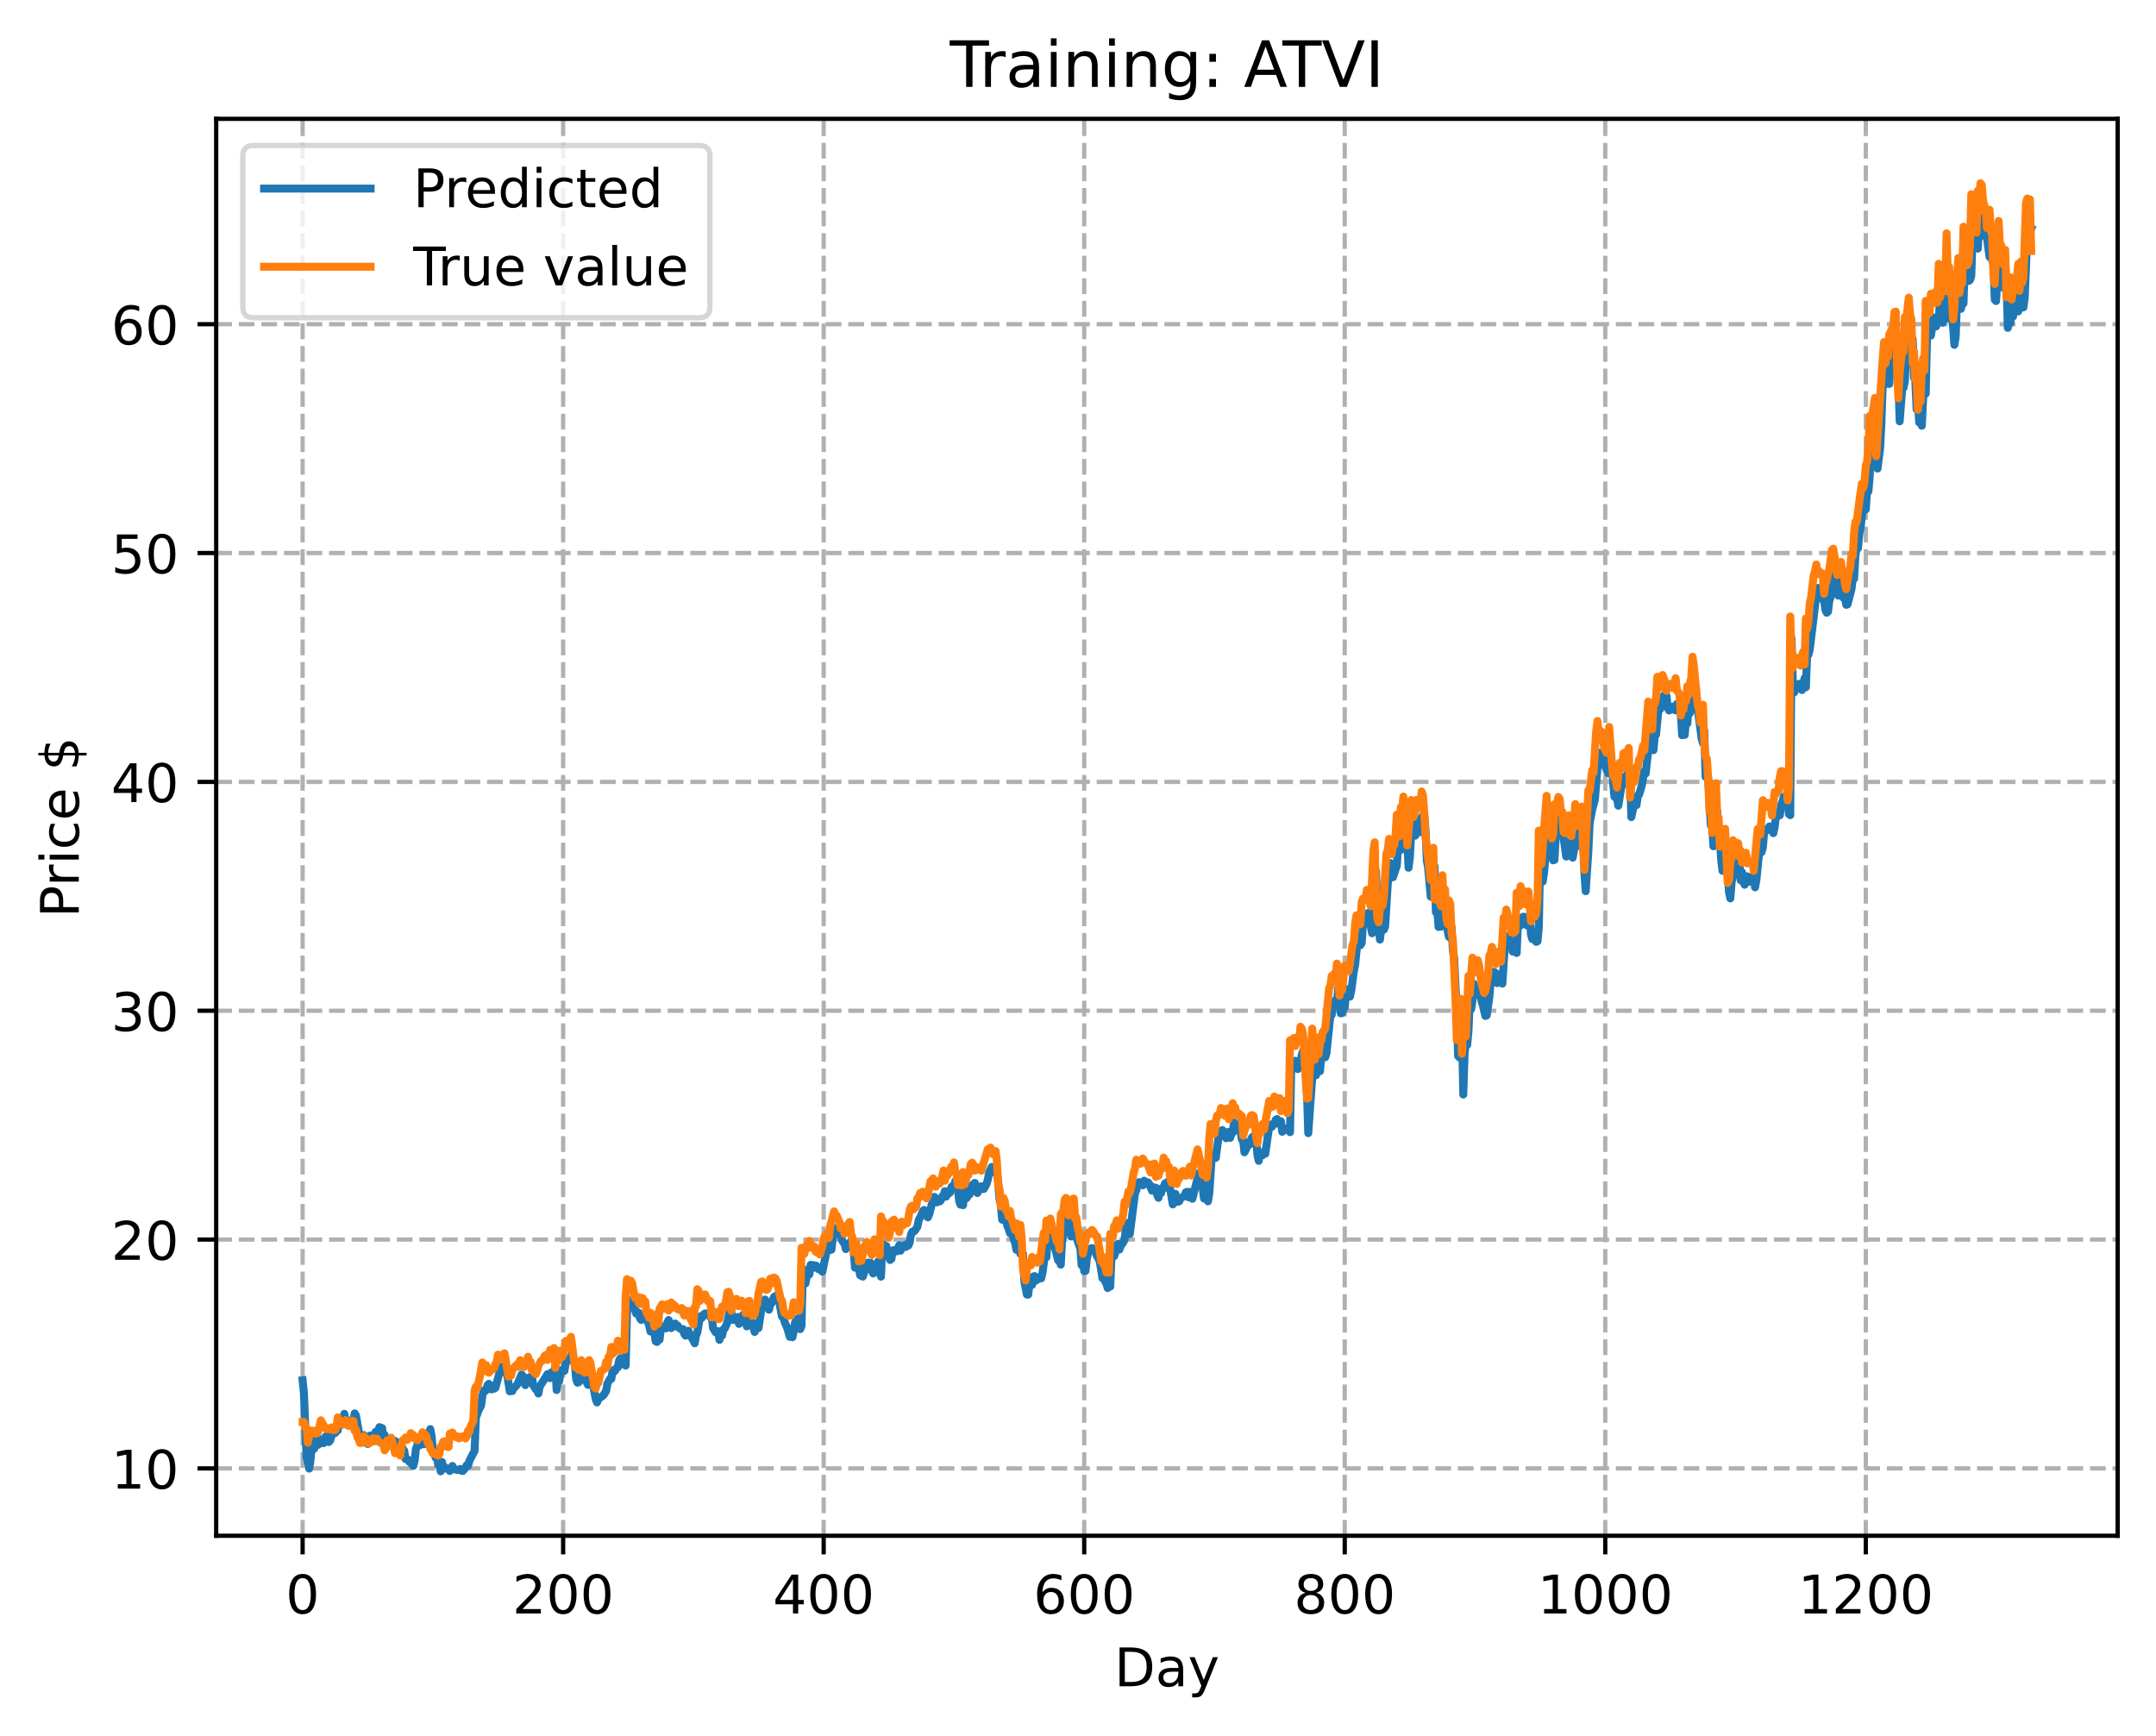 <?xml version="1.0" encoding="utf-8" standalone="no"?>
<!DOCTYPE svg PUBLIC "-//W3C//DTD SVG 1.1//EN"
  "http://www.w3.org/Graphics/SVG/1.1/DTD/svg11.dtd">
<!-- Created with matplotlib (https://matplotlib.org/) -->
<svg height="325.986pt" version="1.1" viewBox="0 0 404.923 325.986" width="404.923pt" xmlns="http://www.w3.org/2000/svg" xmlns:xlink="http://www.w3.org/1999/xlink">
 <defs>
  <style type="text/css">
*{stroke-linecap:butt;stroke-linejoin:round;}
  </style>
 </defs>
 <g id="figure_1">
  <g id="patch_1">
   <path d="M 0 325.986 
L 404.923 325.986 
L 404.923 0 
L 0 0 
z
" style="fill:#ffffff;"/>
  </g>
  <g id="axes_1">
   <g id="patch_2">
    <path d="M 40.603 288.43 
L 397.723 288.43 
L 397.723 22.318 
L 40.603 22.318 
z
" style="fill:#ffffff;"/>
   </g>
   <g id="matplotlib.axis_1">
    <g id="xtick_1">
     <g id="line2d_1">
      <path clip-path="url(#pd8b3d0dc4e)" d="M 56.836 288.43 
L 56.836 22.318 
" style="fill:none;stroke:#b0b0b0;stroke-dasharray:2.96,1.28;stroke-dashoffset:0;stroke-width:0.8;"/>
     </g>
     <g id="line2d_2">
      <defs>
       <path d="M 0 0 
L 0 3.5 
" id="m4b4549063d" style="stroke:#000000;stroke-width:0.8;"/>
      </defs>
      <g>
       <use style="stroke:#000000;stroke-width:0.8;" x="56.836" xlink:href="#m4b4549063d" y="288.43"/>
      </g>
     </g>
     <g id="text_1">
      <!-- 0 -->
      <defs>
       <path d="M 31.781 66.406 
Q 24.172 66.406 20.328 58.906 
Q 16.5 51.422 16.5 36.375 
Q 16.5 21.391 20.328 13.891 
Q 24.172 6.391 31.781 6.391 
Q 39.453 6.391 43.281 13.891 
Q 47.125 21.391 47.125 36.375 
Q 47.125 51.422 43.281 58.906 
Q 39.453 66.406 31.781 66.406 
z
M 31.781 74.219 
Q 44.047 74.219 50.516 64.516 
Q 56.984 54.828 56.984 36.375 
Q 56.984 17.969 50.516 8.266 
Q 44.047 -1.422 31.781 -1.422 
Q 19.531 -1.422 13.062 8.266 
Q 6.594 17.969 6.594 36.375 
Q 6.594 54.828 13.062 64.516 
Q 19.531 74.219 31.781 74.219 
z
" id="DejaVuSans-48"/>
      </defs>
      <g transform="translate(53.655 303.029)scale(0.1 -0.1)">
       <use xlink:href="#DejaVuSans-48"/>
      </g>
     </g>
    </g>
    <g id="xtick_2">
     <g id="line2d_3">
      <path clip-path="url(#pd8b3d0dc4e)" d="M 105.766 288.43 
L 105.766 22.318 
" style="fill:none;stroke:#b0b0b0;stroke-dasharray:2.96,1.28;stroke-dashoffset:0;stroke-width:0.8;"/>
     </g>
     <g id="line2d_4">
      <g>
       <use style="stroke:#000000;stroke-width:0.8;" x="105.766" xlink:href="#m4b4549063d" y="288.43"/>
      </g>
     </g>
     <g id="text_2">
      <!-- 200 -->
      <defs>
       <path d="M 19.188 8.297 
L 53.609 8.297 
L 53.609 0 
L 7.328 0 
L 7.328 8.297 
Q 12.938 14.109 22.625 23.891 
Q 32.328 33.688 34.812 36.531 
Q 39.547 41.844 41.422 45.531 
Q 43.312 49.219 43.312 52.781 
Q 43.312 58.594 39.234 62.25 
Q 35.156 65.922 28.609 65.922 
Q 23.969 65.922 18.812 64.312 
Q 13.672 62.703 7.812 59.422 
L 7.812 69.391 
Q 13.766 71.781 18.938 73 
Q 24.125 74.219 28.422 74.219 
Q 39.75 74.219 46.484 68.547 
Q 53.219 62.891 53.219 53.422 
Q 53.219 48.922 51.531 44.891 
Q 49.859 40.875 45.406 35.406 
Q 44.188 33.984 37.641 27.219 
Q 31.109 20.453 19.188 8.297 
z
" id="DejaVuSans-50"/>
      </defs>
      <g transform="translate(96.223 303.029)scale(0.1 -0.1)">
       <use xlink:href="#DejaVuSans-50"/>
       <use x="63.623" xlink:href="#DejaVuSans-48"/>
       <use x="127.246" xlink:href="#DejaVuSans-48"/>
      </g>
     </g>
    </g>
    <g id="xtick_3">
     <g id="line2d_5">
      <path clip-path="url(#pd8b3d0dc4e)" d="M 154.697 288.43 
L 154.697 22.318 
" style="fill:none;stroke:#b0b0b0;stroke-dasharray:2.96,1.28;stroke-dashoffset:0;stroke-width:0.8;"/>
     </g>
     <g id="line2d_6">
      <g>
       <use style="stroke:#000000;stroke-width:0.8;" x="154.697" xlink:href="#m4b4549063d" y="288.43"/>
      </g>
     </g>
     <g id="text_3">
      <!-- 400 -->
      <defs>
       <path d="M 37.797 64.312 
L 12.891 25.391 
L 37.797 25.391 
z
M 35.203 72.906 
L 47.609 72.906 
L 47.609 25.391 
L 58.016 25.391 
L 58.016 17.188 
L 47.609 17.188 
L 47.609 0 
L 37.797 0 
L 37.797 17.188 
L 4.891 17.188 
L 4.891 26.703 
z
" id="DejaVuSans-52"/>
      </defs>
      <g transform="translate(145.153 303.029)scale(0.1 -0.1)">
       <use xlink:href="#DejaVuSans-52"/>
       <use x="63.623" xlink:href="#DejaVuSans-48"/>
       <use x="127.246" xlink:href="#DejaVuSans-48"/>
      </g>
     </g>
    </g>
    <g id="xtick_4">
     <g id="line2d_7">
      <path clip-path="url(#pd8b3d0dc4e)" d="M 203.628 288.43 
L 203.628 22.318 
" style="fill:none;stroke:#b0b0b0;stroke-dasharray:2.96,1.28;stroke-dashoffset:0;stroke-width:0.8;"/>
     </g>
     <g id="line2d_8">
      <g>
       <use style="stroke:#000000;stroke-width:0.8;" x="203.628" xlink:href="#m4b4549063d" y="288.43"/>
      </g>
     </g>
     <g id="text_4">
      <!-- 600 -->
      <defs>
       <path d="M 33.016 40.375 
Q 26.375 40.375 22.484 35.828 
Q 18.609 31.297 18.609 23.391 
Q 18.609 15.531 22.484 10.953 
Q 26.375 6.391 33.016 6.391 
Q 39.656 6.391 43.531 10.953 
Q 47.406 15.531 47.406 23.391 
Q 47.406 31.297 43.531 35.828 
Q 39.656 40.375 33.016 40.375 
z
M 52.594 71.297 
L 52.594 62.312 
Q 48.875 64.062 45.094 64.984 
Q 41.312 65.922 37.594 65.922 
Q 27.828 65.922 22.672 59.328 
Q 17.531 52.734 16.797 39.406 
Q 19.672 43.656 24.016 45.922 
Q 28.375 48.188 33.594 48.188 
Q 44.578 48.188 50.953 41.516 
Q 57.328 34.859 57.328 23.391 
Q 57.328 12.156 50.688 5.359 
Q 44.047 -1.422 33.016 -1.422 
Q 20.359 -1.422 13.672 8.266 
Q 6.984 17.969 6.984 36.375 
Q 6.984 53.656 15.188 63.938 
Q 23.391 74.219 37.203 74.219 
Q 40.922 74.219 44.703 73.484 
Q 48.484 72.75 52.594 71.297 
z
" id="DejaVuSans-54"/>
      </defs>
      <g transform="translate(194.084 303.029)scale(0.1 -0.1)">
       <use xlink:href="#DejaVuSans-54"/>
       <use x="63.623" xlink:href="#DejaVuSans-48"/>
       <use x="127.246" xlink:href="#DejaVuSans-48"/>
      </g>
     </g>
    </g>
    <g id="xtick_5">
     <g id="line2d_9">
      <path clip-path="url(#pd8b3d0dc4e)" d="M 252.558 288.43 
L 252.558 22.318 
" style="fill:none;stroke:#b0b0b0;stroke-dasharray:2.96,1.28;stroke-dashoffset:0;stroke-width:0.8;"/>
     </g>
     <g id="line2d_10">
      <g>
       <use style="stroke:#000000;stroke-width:0.8;" x="252.558" xlink:href="#m4b4549063d" y="288.43"/>
      </g>
     </g>
     <g id="text_5">
      <!-- 800 -->
      <defs>
       <path d="M 31.781 34.625 
Q 24.75 34.625 20.719 30.859 
Q 16.703 27.094 16.703 20.516 
Q 16.703 13.922 20.719 10.156 
Q 24.75 6.391 31.781 6.391 
Q 38.812 6.391 42.859 10.172 
Q 46.922 13.969 46.922 20.516 
Q 46.922 27.094 42.891 30.859 
Q 38.875 34.625 31.781 34.625 
z
M 21.922 38.812 
Q 15.578 40.375 12.031 44.719 
Q 8.5 49.078 8.5 55.328 
Q 8.5 64.062 14.719 69.141 
Q 20.953 74.219 31.781 74.219 
Q 42.672 74.219 48.875 69.141 
Q 55.078 64.062 55.078 55.328 
Q 55.078 49.078 51.531 44.719 
Q 48 40.375 41.703 38.812 
Q 48.828 37.156 52.797 32.312 
Q 56.781 27.484 56.781 20.516 
Q 56.781 9.906 50.312 4.234 
Q 43.844 -1.422 31.781 -1.422 
Q 19.734 -1.422 13.25 4.234 
Q 6.781 9.906 6.781 20.516 
Q 6.781 27.484 10.781 32.312 
Q 14.797 37.156 21.922 38.812 
z
M 18.312 54.391 
Q 18.312 48.734 21.844 45.562 
Q 25.391 42.391 31.781 42.391 
Q 38.141 42.391 41.719 45.562 
Q 45.312 48.734 45.312 54.391 
Q 45.312 60.062 41.719 63.234 
Q 38.141 66.406 31.781 66.406 
Q 25.391 66.406 21.844 63.234 
Q 18.312 60.062 18.312 54.391 
z
" id="DejaVuSans-56"/>
      </defs>
      <g transform="translate(243.015 303.029)scale(0.1 -0.1)">
       <use xlink:href="#DejaVuSans-56"/>
       <use x="63.623" xlink:href="#DejaVuSans-48"/>
       <use x="127.246" xlink:href="#DejaVuSans-48"/>
      </g>
     </g>
    </g>
    <g id="xtick_6">
     <g id="line2d_11">
      <path clip-path="url(#pd8b3d0dc4e)" d="M 301.489 288.43 
L 301.489 22.318 
" style="fill:none;stroke:#b0b0b0;stroke-dasharray:2.96,1.28;stroke-dashoffset:0;stroke-width:0.8;"/>
     </g>
     <g id="line2d_12">
      <g>
       <use style="stroke:#000000;stroke-width:0.8;" x="301.489" xlink:href="#m4b4549063d" y="288.43"/>
      </g>
     </g>
     <g id="text_6">
      <!-- 1000 -->
      <defs>
       <path d="M 12.406 8.297 
L 28.516 8.297 
L 28.516 63.922 
L 10.984 60.406 
L 10.984 69.391 
L 28.422 72.906 
L 38.281 72.906 
L 38.281 8.297 
L 54.391 8.297 
L 54.391 0 
L 12.406 0 
z
" id="DejaVuSans-49"/>
      </defs>
      <g transform="translate(288.764 303.029)scale(0.1 -0.1)">
       <use xlink:href="#DejaVuSans-49"/>
       <use x="63.623" xlink:href="#DejaVuSans-48"/>
       <use x="127.246" xlink:href="#DejaVuSans-48"/>
       <use x="190.869" xlink:href="#DejaVuSans-48"/>
      </g>
     </g>
    </g>
    <g id="xtick_7">
     <g id="line2d_13">
      <path clip-path="url(#pd8b3d0dc4e)" d="M 350.419 288.43 
L 350.419 22.318 
" style="fill:none;stroke:#b0b0b0;stroke-dasharray:2.96,1.28;stroke-dashoffset:0;stroke-width:0.8;"/>
     </g>
     <g id="line2d_14">
      <g>
       <use style="stroke:#000000;stroke-width:0.8;" x="350.419" xlink:href="#m4b4549063d" y="288.43"/>
      </g>
     </g>
     <g id="text_7">
      <!-- 1200 -->
      <g transform="translate(337.694 303.029)scale(0.1 -0.1)">
       <use xlink:href="#DejaVuSans-49"/>
       <use x="63.623" xlink:href="#DejaVuSans-50"/>
       <use x="127.246" xlink:href="#DejaVuSans-48"/>
       <use x="190.869" xlink:href="#DejaVuSans-48"/>
      </g>
     </g>
    </g>
    <g id="text_8">
     <!-- Day -->
     <defs>
      <path d="M 19.672 64.797 
L 19.672 8.109 
L 31.594 8.109 
Q 46.688 8.109 53.688 14.938 
Q 60.688 21.781 60.688 36.531 
Q 60.688 51.172 53.688 57.984 
Q 46.688 64.797 31.594 64.797 
z
M 9.812 72.906 
L 30.078 72.906 
Q 51.266 72.906 61.172 64.094 
Q 71.094 55.281 71.094 36.531 
Q 71.094 17.672 61.125 8.828 
Q 51.172 0 30.078 0 
L 9.812 0 
z
" id="DejaVuSans-68"/>
      <path d="M 34.281 27.484 
Q 23.391 27.484 19.188 25 
Q 14.984 22.516 14.984 16.5 
Q 14.984 11.719 18.141 8.906 
Q 21.297 6.109 26.703 6.109 
Q 34.188 6.109 38.703 11.406 
Q 43.219 16.703 43.219 25.484 
L 43.219 27.484 
z
M 52.203 31.203 
L 52.203 0 
L 43.219 0 
L 43.219 8.297 
Q 40.141 3.328 35.547 0.953 
Q 30.953 -1.422 24.312 -1.422 
Q 15.922 -1.422 10.953 3.297 
Q 6 8.016 6 15.922 
Q 6 25.141 12.172 29.828 
Q 18.359 34.516 30.609 34.516 
L 43.219 34.516 
L 43.219 35.406 
Q 43.219 41.609 39.141 45 
Q 35.062 48.391 27.688 48.391 
Q 23 48.391 18.547 47.266 
Q 14.109 46.141 10.016 43.891 
L 10.016 52.203 
Q 14.938 54.109 19.578 55.047 
Q 24.219 56 28.609 56 
Q 40.484 56 46.344 49.844 
Q 52.203 43.703 52.203 31.203 
z
" id="DejaVuSans-97"/>
      <path d="M 32.172 -5.078 
Q 28.375 -14.844 24.75 -17.812 
Q 21.141 -20.797 15.094 -20.797 
L 7.906 -20.797 
L 7.906 -13.281 
L 13.188 -13.281 
Q 16.891 -13.281 18.938 -11.516 
Q 21 -9.766 23.484 -3.219 
L 25.094 0.875 
L 2.984 54.688 
L 12.5 54.688 
L 29.594 11.922 
L 46.688 54.688 
L 56.203 54.688 
z
" id="DejaVuSans-121"/>
     </defs>
     <g transform="translate(209.29 316.707)scale(0.1 -0.1)">
      <use xlink:href="#DejaVuSans-68"/>
      <use x="77.002" xlink:href="#DejaVuSans-97"/>
      <use x="138.281" xlink:href="#DejaVuSans-121"/>
     </g>
    </g>
   </g>
   <g id="matplotlib.axis_2">
    <g id="ytick_1">
     <g id="line2d_15">
      <path clip-path="url(#pd8b3d0dc4e)" d="M 40.603 275.785 
L 397.723 275.785 
" style="fill:none;stroke:#b0b0b0;stroke-dasharray:2.96,1.28;stroke-dashoffset:0;stroke-width:0.8;"/>
     </g>
     <g id="line2d_16">
      <defs>
       <path d="M 0 0 
L -3.5 0 
" id="mc179be2ac7" style="stroke:#000000;stroke-width:0.8;"/>
      </defs>
      <g>
       <use style="stroke:#000000;stroke-width:0.8;" x="40.603" xlink:href="#mc179be2ac7" y="275.785"/>
      </g>
     </g>
     <g id="text_9">
      <!-- 10 -->
      <g transform="translate(20.878 279.584)scale(0.1 -0.1)">
       <use xlink:href="#DejaVuSans-49"/>
       <use x="63.623" xlink:href="#DejaVuSans-48"/>
      </g>
     </g>
    </g>
    <g id="ytick_2">
     <g id="line2d_17">
      <path clip-path="url(#pd8b3d0dc4e)" d="M 40.603 232.805 
L 397.723 232.805 
" style="fill:none;stroke:#b0b0b0;stroke-dasharray:2.96,1.28;stroke-dashoffset:0;stroke-width:0.8;"/>
     </g>
     <g id="line2d_18">
      <g>
       <use style="stroke:#000000;stroke-width:0.8;" x="40.603" xlink:href="#mc179be2ac7" y="232.805"/>
      </g>
     </g>
     <g id="text_10">
      <!-- 20 -->
      <g transform="translate(20.878 236.605)scale(0.1 -0.1)">
       <use xlink:href="#DejaVuSans-50"/>
       <use x="63.623" xlink:href="#DejaVuSans-48"/>
      </g>
     </g>
    </g>
    <g id="ytick_3">
     <g id="line2d_19">
      <path clip-path="url(#pd8b3d0dc4e)" d="M 40.603 189.826 
L 397.723 189.826 
" style="fill:none;stroke:#b0b0b0;stroke-dasharray:2.96,1.28;stroke-dashoffset:0;stroke-width:0.8;"/>
     </g>
     <g id="line2d_20">
      <g>
       <use style="stroke:#000000;stroke-width:0.8;" x="40.603" xlink:href="#mc179be2ac7" y="189.826"/>
      </g>
     </g>
     <g id="text_11">
      <!-- 30 -->
      <defs>
       <path d="M 40.578 39.312 
Q 47.656 37.797 51.625 33 
Q 55.609 28.219 55.609 21.188 
Q 55.609 10.406 48.188 4.484 
Q 40.766 -1.422 27.094 -1.422 
Q 22.516 -1.422 17.656 -0.516 
Q 12.797 0.391 7.625 2.203 
L 7.625 11.719 
Q 11.719 9.328 16.594 8.109 
Q 21.484 6.891 26.812 6.891 
Q 36.078 6.891 40.938 10.547 
Q 45.797 14.203 45.797 21.188 
Q 45.797 27.641 41.281 31.266 
Q 36.766 34.906 28.719 34.906 
L 20.219 34.906 
L 20.219 43.016 
L 29.109 43.016 
Q 36.375 43.016 40.234 45.922 
Q 44.094 48.828 44.094 54.297 
Q 44.094 59.906 40.109 62.906 
Q 36.141 65.922 28.719 65.922 
Q 24.656 65.922 20.016 65.031 
Q 15.375 64.156 9.812 62.312 
L 9.812 71.094 
Q 15.438 72.656 20.344 73.438 
Q 25.25 74.219 29.594 74.219 
Q 40.828 74.219 47.359 69.109 
Q 53.906 64.016 53.906 55.328 
Q 53.906 49.266 50.438 45.094 
Q 46.969 40.922 40.578 39.312 
z
" id="DejaVuSans-51"/>
      </defs>
      <g transform="translate(20.878 193.626)scale(0.1 -0.1)">
       <use xlink:href="#DejaVuSans-51"/>
       <use x="63.623" xlink:href="#DejaVuSans-48"/>
      </g>
     </g>
    </g>
    <g id="ytick_4">
     <g id="line2d_21">
      <path clip-path="url(#pd8b3d0dc4e)" d="M 40.603 146.847 
L 397.723 146.847 
" style="fill:none;stroke:#b0b0b0;stroke-dasharray:2.96,1.28;stroke-dashoffset:0;stroke-width:0.8;"/>
     </g>
     <g id="line2d_22">
      <g>
       <use style="stroke:#000000;stroke-width:0.8;" x="40.603" xlink:href="#mc179be2ac7" y="146.847"/>
      </g>
     </g>
     <g id="text_12">
      <!-- 40 -->
      <g transform="translate(20.878 150.647)scale(0.1 -0.1)">
       <use xlink:href="#DejaVuSans-52"/>
       <use x="63.623" xlink:href="#DejaVuSans-48"/>
      </g>
     </g>
    </g>
    <g id="ytick_5">
     <g id="line2d_23">
      <path clip-path="url(#pd8b3d0dc4e)" d="M 40.603 103.868 
L 397.723 103.868 
" style="fill:none;stroke:#b0b0b0;stroke-dasharray:2.96,1.28;stroke-dashoffset:0;stroke-width:0.8;"/>
     </g>
     <g id="line2d_24">
      <g>
       <use style="stroke:#000000;stroke-width:0.8;" x="40.603" xlink:href="#mc179be2ac7" y="103.868"/>
      </g>
     </g>
     <g id="text_13">
      <!-- 50 -->
      <defs>
       <path d="M 10.797 72.906 
L 49.516 72.906 
L 49.516 64.594 
L 19.828 64.594 
L 19.828 46.734 
Q 21.969 47.469 24.109 47.828 
Q 26.266 48.188 28.422 48.188 
Q 40.625 48.188 47.75 41.5 
Q 54.891 34.812 54.891 23.391 
Q 54.891 11.625 47.562 5.094 
Q 40.234 -1.422 26.906 -1.422 
Q 22.312 -1.422 17.547 -0.641 
Q 12.797 0.141 7.719 1.703 
L 7.719 11.625 
Q 12.109 9.234 16.797 8.062 
Q 21.484 6.891 26.703 6.891 
Q 35.156 6.891 40.078 11.328 
Q 45.016 15.766 45.016 23.391 
Q 45.016 31 40.078 35.438 
Q 35.156 39.891 26.703 39.891 
Q 22.75 39.891 18.812 39.016 
Q 14.891 38.141 10.797 36.281 
z
" id="DejaVuSans-53"/>
      </defs>
      <g transform="translate(20.878 107.668)scale(0.1 -0.1)">
       <use xlink:href="#DejaVuSans-53"/>
       <use x="63.623" xlink:href="#DejaVuSans-48"/>
      </g>
     </g>
    </g>
    <g id="ytick_6">
     <g id="line2d_25">
      <path clip-path="url(#pd8b3d0dc4e)" d="M 40.603 60.889 
L 397.723 60.889 
" style="fill:none;stroke:#b0b0b0;stroke-dasharray:2.96,1.28;stroke-dashoffset:0;stroke-width:0.8;"/>
     </g>
     <g id="line2d_26">
      <g>
       <use style="stroke:#000000;stroke-width:0.8;" x="40.603" xlink:href="#mc179be2ac7" y="60.889"/>
      </g>
     </g>
     <g id="text_14">
      <!-- 60 -->
      <g transform="translate(20.878 64.688)scale(0.1 -0.1)">
       <use xlink:href="#DejaVuSans-54"/>
       <use x="63.623" xlink:href="#DejaVuSans-48"/>
      </g>
     </g>
    </g>
    <g id="text_15">
     <!-- Price $ -->
     <defs>
      <path d="M 19.672 64.797 
L 19.672 37.406 
L 32.078 37.406 
Q 38.969 37.406 42.719 40.969 
Q 46.484 44.531 46.484 51.125 
Q 46.484 57.672 42.719 61.234 
Q 38.969 64.797 32.078 64.797 
z
M 9.812 72.906 
L 32.078 72.906 
Q 44.344 72.906 50.609 67.359 
Q 56.891 61.812 56.891 51.125 
Q 56.891 40.328 50.609 34.812 
Q 44.344 29.297 32.078 29.297 
L 19.672 29.297 
L 19.672 0 
L 9.812 0 
z
" id="DejaVuSans-80"/>
      <path d="M 41.109 46.297 
Q 39.594 47.172 37.812 47.578 
Q 36.031 48 33.891 48 
Q 26.266 48 22.188 43.047 
Q 18.109 38.094 18.109 28.812 
L 18.109 0 
L 9.078 0 
L 9.078 54.688 
L 18.109 54.688 
L 18.109 46.188 
Q 20.953 51.172 25.484 53.578 
Q 30.031 56 36.531 56 
Q 37.453 56 38.578 55.875 
Q 39.703 55.766 41.062 55.516 
z
" id="DejaVuSans-114"/>
      <path d="M 9.422 54.688 
L 18.406 54.688 
L 18.406 0 
L 9.422 0 
z
M 9.422 75.984 
L 18.406 75.984 
L 18.406 64.594 
L 9.422 64.594 
z
" id="DejaVuSans-105"/>
      <path d="M 48.781 52.594 
L 48.781 44.188 
Q 44.969 46.297 41.141 47.344 
Q 37.312 48.391 33.406 48.391 
Q 24.656 48.391 19.812 42.844 
Q 14.984 37.312 14.984 27.297 
Q 14.984 17.281 19.812 11.734 
Q 24.656 6.203 33.406 6.203 
Q 37.312 6.203 41.141 7.25 
Q 44.969 8.297 48.781 10.406 
L 48.781 2.094 
Q 45.016 0.344 40.984 -0.531 
Q 36.969 -1.422 32.422 -1.422 
Q 20.062 -1.422 12.781 6.344 
Q 5.516 14.109 5.516 27.297 
Q 5.516 40.672 12.859 48.328 
Q 20.219 56 33.016 56 
Q 37.156 56 41.109 55.141 
Q 45.062 54.297 48.781 52.594 
z
" id="DejaVuSans-99"/>
      <path d="M 56.203 29.594 
L 56.203 25.203 
L 14.891 25.203 
Q 15.484 15.922 20.484 11.062 
Q 25.484 6.203 34.422 6.203 
Q 39.594 6.203 44.453 7.469 
Q 49.312 8.734 54.109 11.281 
L 54.109 2.781 
Q 49.266 0.734 44.188 -0.344 
Q 39.109 -1.422 33.891 -1.422 
Q 20.797 -1.422 13.156 6.188 
Q 5.516 13.812 5.516 26.812 
Q 5.516 40.234 12.766 48.109 
Q 20.016 56 32.328 56 
Q 43.359 56 49.781 48.891 
Q 56.203 41.797 56.203 29.594 
z
M 47.219 32.234 
Q 47.125 39.594 43.094 43.984 
Q 39.062 48.391 32.422 48.391 
Q 24.906 48.391 20.391 44.141 
Q 15.875 39.891 15.188 32.172 
z
" id="DejaVuSans-101"/>
      <path id="DejaVuSans-32"/>
      <path d="M 33.797 -14.703 
L 28.906 -14.703 
L 28.859 0 
Q 23.734 0.094 18.609 1.188 
Q 13.484 2.297 8.297 4.5 
L 8.297 13.281 
Q 13.281 10.156 18.375 8.562 
Q 23.484 6.984 28.906 6.938 
L 28.906 29.203 
Q 18.109 30.953 13.203 35.156 
Q 8.297 39.359 8.297 46.688 
Q 8.297 54.641 13.625 59.219 
Q 18.953 63.812 28.906 64.5 
L 28.906 75.984 
L 33.797 75.984 
L 33.797 64.656 
Q 38.328 64.453 42.578 63.688 
Q 46.828 62.938 50.875 61.625 
L 50.875 53.078 
Q 46.828 55.125 42.547 56.25 
Q 38.281 57.375 33.797 57.562 
L 33.797 36.719 
Q 44.875 35.016 50.094 30.609 
Q 55.328 26.219 55.328 18.609 
Q 55.328 10.359 49.781 5.594 
Q 44.234 0.828 33.797 0.094 
z
M 28.906 37.594 
L 28.906 57.625 
Q 23.25 56.984 20.266 54.391 
Q 17.281 51.812 17.281 47.516 
Q 17.281 43.312 20.031 40.969 
Q 22.797 38.625 28.906 37.594 
z
M 33.797 28.219 
L 33.797 7.078 
Q 39.984 7.906 43.141 10.594 
Q 46.297 13.281 46.297 17.672 
Q 46.297 21.969 43.281 24.5 
Q 40.281 27.047 33.797 28.219 
z
" id="DejaVuSans-36"/>
     </defs>
     <g transform="translate(14.798 172.342)rotate(-90)scale(0.1 -0.1)">
      <use xlink:href="#DejaVuSans-80"/>
      <use x="58.553" xlink:href="#DejaVuSans-114"/>
      <use x="99.666" xlink:href="#DejaVuSans-105"/>
      <use x="127.449" xlink:href="#DejaVuSans-99"/>
      <use x="182.43" xlink:href="#DejaVuSans-101"/>
      <use x="243.953" xlink:href="#DejaVuSans-32"/>
      <use x="275.74" xlink:href="#DejaVuSans-36"/>
     </g>
    </g>
   </g>
   <g id="line2d_27">
    <path clip-path="url(#pd8b3d0dc4e)" d="M 56.836 259.242 
L 57.081 261.661 
L 57.57 273.749 
L 57.814 274.513 
L 58.059 275.825 
L 58.304 274.383 
L 58.548 271.368 
L 58.793 272.248 
L 59.038 272.054 
L 59.282 270.493 
L 59.527 269.84 
L 59.772 271.35 
L 60.261 270.673 
L 60.506 271.013 
L 60.75 271.04 
L 60.995 269.967 
L 61.24 269.743 
L 61.484 269.891 
L 61.729 270.838 
L 61.974 270.592 
L 62.218 269.86 
L 62.463 268.766 
L 62.708 268.645 
L 62.952 269.144 
L 63.197 268.563 
L 63.441 268.652 
L 63.686 266.389 
L 63.931 266.724 
L 64.175 266.385 
L 64.42 266.948 
L 64.665 265.53 
L 64.909 267.014 
L 65.154 267.134 
L 65.399 266.781 
L 65.643 266.984 
L 65.888 267.757 
L 66.133 267.495 
L 66.377 266.684 
L 66.622 265.449 
L 66.867 265.911 
L 67.601 270.126 
L 68.09 270.543 
L 68.335 269.527 
L 68.579 270.002 
L 68.824 271.028 
L 69.069 271.197 
L 69.558 269.598 
L 69.802 270.742 
L 70.047 270.45 
L 70.292 270.64 
L 70.536 268.92 
L 70.781 269.438 
L 71.27 268.03 
L 71.515 268.37 
L 71.76 268.208 
L 72.004 269.849 
L 72.249 269.519 
L 72.494 270.597 
L 72.983 270.572 
L 73.228 270.713 
L 73.472 271.308 
L 73.717 270.957 
L 73.962 271.362 
L 74.206 270.628 
L 74.451 270.931 
L 74.696 272.335 
L 74.94 271.362 
L 75.185 270.921 
L 75.674 272.184 
L 75.919 272.472 
L 76.163 274.017 
L 76.653 274.144 
L 76.897 274.571 
L 77.142 274.308 
L 77.387 275.036 
L 77.631 275.301 
L 77.876 274.321 
L 78.121 272.05 
L 78.365 271.58 
L 78.61 270.071 
L 78.855 271.428 
L 79.099 269.946 
L 79.344 270.426 
L 79.589 271.249 
L 79.833 270.446 
L 80.078 270.823 
L 80.567 269.113 
L 80.812 268.41 
L 81.056 269.614 
L 81.301 272.446 
L 81.546 272.443 
L 81.79 273.742 
L 82.035 273.102 
L 82.28 275.1 
L 82.524 275.337 
L 82.769 276.334 
L 83.014 274.581 
L 83.258 275.605 
L 83.503 275.521 
L 83.748 275.834 
L 84.237 275.819 
L 84.482 276.268 
L 84.726 275.941 
L 84.971 275.328 
L 85.216 275.897 
L 85.95 276.096 
L 86.194 276.061 
L 86.439 275.888 
L 86.684 276.24 
L 86.928 276.255 
L 87.417 275.692 
L 87.662 275.162 
L 87.907 275.286 
L 88.151 274.381 
L 89.13 272.484 
L 89.375 266.298 
L 89.864 264.889 
L 90.353 264.007 
L 90.598 262.125 
L 90.843 261.161 
L 91.087 261.28 
L 91.332 261.077 
L 91.577 260.132 
L 91.821 259.905 
L 92.066 260.197 
L 92.311 260.949 
L 92.555 260.481 
L 92.8 260.819 
L 93.044 260.649 
L 94.023 257.009 
L 94.268 256.63 
L 94.512 257.713 
L 95.002 256.557 
L 95.736 261.307 
L 95.98 260.963 
L 96.225 261.257 
L 96.47 260.599 
L 96.714 260.529 
L 97.204 259.953 
L 97.938 258.163 
L 98.182 258.393 
L 98.427 258.982 
L 98.672 260.14 
L 98.916 259.393 
L 99.405 258.68 
L 99.65 259.088 
L 99.895 258.414 
L 100.139 260.145 
L 100.629 260.935 
L 100.873 261.037 
L 101.118 261.714 
L 101.363 260.426 
L 102.831 258.076 
L 103.075 258.237 
L 103.32 258.834 
L 103.565 257.765 
L 103.809 257.89 
L 104.054 257.593 
L 104.299 256.648 
L 104.543 261.065 
L 104.788 259.087 
L 105.032 259.4 
L 105.277 257.546 
L 105.522 257.514 
L 105.766 257.111 
L 106.011 257.466 
L 106.256 255.964 
L 106.5 255.161 
L 106.745 255.522 
L 106.99 255.066 
L 107.234 255.139 
L 107.479 254.11 
L 107.968 256.361 
L 108.213 259.018 
L 108.458 259.684 
L 108.702 259.592 
L 109.192 257.144 
L 109.436 256.794 
L 109.681 257.709 
L 109.926 259.104 
L 110.415 260.095 
L 110.904 259.457 
L 111.149 259.664 
L 111.393 260.249 
L 111.883 262.766 
L 112.127 263.395 
L 112.372 262.764 
L 113.351 262.03 
L 113.84 261.235 
L 114.085 259.848 
L 114.574 258.963 
L 114.819 258.959 
L 115.063 257.372 
L 115.308 257.65 
L 115.553 257.392 
L 115.797 256.93 
L 116.042 256.8 
L 116.287 255.467 
L 116.531 255.093 
L 116.776 256.217 
L 117.02 256.138 
L 117.265 255.657 
L 117.51 256.477 
L 117.754 246.507 
L 117.999 244.759 
L 118.244 244.24 
L 118.488 244.261 
L 119.222 245.834 
L 119.467 246.699 
L 119.712 246.754 
L 119.956 246.542 
L 120.201 247.616 
L 120.446 247.908 
L 120.935 247.001 
L 121.18 247.752 
L 121.424 247.681 
L 121.914 248.898 
L 122.158 250.071 
L 122.403 250.102 
L 122.648 249.526 
L 122.892 250.273 
L 123.137 251.892 
L 123.381 252.04 
L 123.626 250.367 
L 123.871 251.613 
L 124.115 249.529 
L 124.605 249.125 
L 125.094 249.48 
L 125.339 248.355 
L 125.583 247.92 
L 126.073 249.432 
L 126.317 248.906 
L 126.807 248.574 
L 127.051 249.133 
L 127.296 248.989 
L 127.541 249.399 
L 128.03 249.71 
L 128.275 249.616 
L 128.519 250.547 
L 128.764 250.859 
L 129.253 249.933 
L 130.476 252.279 
L 130.721 250.828 
L 130.966 250.264 
L 131.455 247.254 
L 131.7 247.604 
L 131.944 247.365 
L 132.189 246.84 
L 132.434 246.673 
L 132.678 246.823 
L 132.923 246.692 
L 133.168 246.782 
L 133.412 247.385 
L 133.657 246.959 
L 133.902 249.37 
L 134.391 250.208 
L 134.636 250.22 
L 134.88 250.008 
L 135.125 251.641 
L 135.369 250.587 
L 135.614 250.846 
L 135.859 249.666 
L 136.103 249.519 
L 136.593 248.456 
L 137.082 246.018 
L 137.327 246.08 
L 137.571 247.879 
L 137.816 247.861 
L 138.061 247.712 
L 138.305 248.016 
L 138.55 247.36 
L 138.795 248.644 
L 139.529 246.953 
L 139.773 247.695 
L 140.018 247.677 
L 140.263 249.117 
L 140.752 247.999 
L 140.996 247.967 
L 141.241 248.243 
L 141.73 250.156 
L 141.975 249.592 
L 142.464 249.423 
L 143.198 244.413 
L 143.443 244.397 
L 143.688 244.068 
L 144.422 245.978 
L 144.666 245.016 
L 144.911 244.74 
L 145.4 243.548 
L 145.645 243.681 
L 145.89 243.252 
L 146.134 243.378 
L 146.868 247.291 
L 147.113 247.182 
L 147.357 248.268 
L 147.847 249.389 
L 148.336 251.08 
L 148.581 250.79 
L 148.825 251.143 
L 149.07 250.059 
L 149.315 248.387 
L 149.804 247.629 
L 150.293 249.621 
L 150.538 249.026 
L 150.783 238.254 
L 151.027 240.63 
L 151.272 241.055 
L 151.517 239.738 
L 151.761 239.151 
L 152.006 239.362 
L 152.251 237.553 
L 152.495 237.909 
L 152.74 237.601 
L 152.984 238.075 
L 153.229 237.681 
L 153.474 237.883 
L 153.718 238.362 
L 153.963 238.347 
L 154.452 238.83 
L 155.431 234.119 
L 155.676 233.956 
L 155.92 234.772 
L 156.165 234.692 
L 156.41 232.288 
L 156.654 231.756 
L 156.899 230.676 
L 157.144 230.875 
L 157.388 230.663 
L 157.633 231.875 
L 157.878 231.921 
L 158.122 232.849 
L 158.367 233.335 
L 158.612 233.515 
L 158.856 234.588 
L 159.345 233.89 
L 159.59 233.799 
L 159.835 233.026 
L 160.079 234.448 
L 160.324 234.743 
L 160.569 238.087 
L 160.813 237.971 
L 161.058 236.997 
L 161.547 239.51 
L 162.037 239.767 
L 162.281 239.107 
L 162.526 237.922 
L 163.015 237.14 
L 163.26 237.53 
L 163.505 237.171 
L 163.749 238.68 
L 163.994 239.174 
L 164.972 236.854 
L 165.217 238.975 
L 165.462 239.771 
L 165.706 233.649 
L 165.951 233.712 
L 166.196 234.022 
L 166.44 233.999 
L 167.174 236.636 
L 167.419 236.43 
L 167.664 234.845 
L 167.908 234.928 
L 168.153 234.704 
L 168.398 235.024 
L 168.642 234.788 
L 168.887 233.878 
L 169.132 234.902 
L 169.621 233.895 
L 169.866 233.888 
L 170.11 234.204 
L 170.355 233.646 
L 170.6 233.93 
L 170.844 233.353 
L 171.089 231.881 
L 171.333 231.34 
L 171.578 231.318 
L 171.823 231.15 
L 172.312 230.367 
L 172.557 229.095 
L 172.801 228.704 
L 173.291 227.561 
L 173.535 227.255 
L 173.78 227.755 
L 174.025 227.797 
L 174.269 228.634 
L 174.514 228.078 
L 175.003 226.178 
L 175.248 225.837 
L 175.493 224.79 
L 175.982 225.819 
L 176.227 225.511 
L 176.471 225.645 
L 176.716 225.434 
L 176.96 224.672 
L 177.205 224.64 
L 177.45 223.714 
L 177.694 224.733 
L 177.939 223.828 
L 178.184 224.162 
L 178.428 223.974 
L 178.673 222.971 
L 178.918 222.719 
L 179.162 222.871 
L 179.407 221.84 
L 179.652 222.919 
L 179.896 223.189 
L 180.141 225.556 
L 180.386 226.252 
L 180.63 225.548 
L 180.875 226.35 
L 181.12 222.59 
L 181.364 225.15 
L 181.609 224.934 
L 181.854 223.782 
L 182.098 224.332 
L 182.588 222.635 
L 183.077 222.166 
L 183.566 224.062 
L 184.3 222.802 
L 184.545 223.322 
L 184.789 223.284 
L 185.279 222.369 
L 185.523 221.561 
L 185.768 220.231 
L 186.257 219.176 
L 186.502 219.926 
L 186.991 220.387 
L 187.236 220.107 
L 187.481 222.043 
L 187.725 225.238 
L 187.97 226.251 
L 188.215 229.072 
L 188.459 229.067 
L 188.704 228.652 
L 188.948 229.217 
L 189.193 230.261 
L 189.438 230.784 
L 189.682 231.601 
L 189.927 231.316 
L 190.661 233.485 
L 190.906 234.746 
L 191.395 233.683 
L 191.64 235.487 
L 191.884 235.005 
L 192.129 235.415 
L 192.374 240.638 
L 192.863 243.126 
L 193.108 243.148 
L 193.352 241.24 
L 193.597 240.615 
L 193.842 241.32 
L 194.086 239.735 
L 194.331 239.673 
L 194.575 240.5 
L 194.82 240.124 
L 195.065 240.203 
L 195.309 239.982 
L 195.554 240.084 
L 195.799 239.011 
L 196.288 235.376 
L 196.533 236.126 
L 196.777 232.126 
L 197.267 233.736 
L 197.511 232.938 
L 197.756 233.132 
L 198.245 234.845 
L 198.735 236.715 
L 198.979 236.618 
L 199.224 237.515 
L 199.469 233.002 
L 199.713 231.594 
L 199.958 231.606 
L 200.447 229.015 
L 200.692 229.136 
L 201.181 232.234 
L 201.67 229.795 
L 201.915 229.953 
L 202.16 232.431 
L 202.894 234.448 
L 203.138 237.614 
L 203.383 236.905 
L 203.628 238.733 
L 203.872 238.693 
L 204.117 236.445 
L 204.362 235.379 
L 204.851 234.494 
L 205.096 234.406 
L 205.34 234.491 
L 205.585 234.699 
L 206.074 236.045 
L 206.319 236.366 
L 206.563 237.031 
L 207.053 240.063 
L 207.297 239.465 
L 207.542 240.652 
L 207.787 241.043 
L 208.031 241.906 
L 208.276 241.414 
L 208.521 241.627 
L 208.765 235.603 
L 209.01 235.084 
L 209.255 235.924 
L 209.499 235.067 
L 209.744 233.799 
L 209.989 233.598 
L 210.233 234.689 
L 210.478 234.005 
L 210.967 233.325 
L 211.212 232.811 
L 211.457 230.567 
L 211.701 230.366 
L 211.946 229.635 
L 212.191 231.769 
L 213.169 224.065 
L 213.414 223.563 
L 213.658 222.359 
L 213.903 222.023 
L 214.148 222.158 
L 214.392 222.478 
L 214.637 222.607 
L 214.882 221.757 
L 215.126 222.38 
L 215.371 222.117 
L 215.616 222.07 
L 215.86 222.375 
L 216.35 223.628 
L 216.594 222.961 
L 216.839 223.476 
L 217.084 223.076 
L 217.328 224.407 
L 217.573 224.965 
L 217.818 223.333 
L 218.062 224.086 
L 218.307 223.094 
L 218.551 223.222 
L 218.796 222.276 
L 219.041 222.422 
L 219.285 221.964 
L 219.775 223.312 
L 220.264 226.198 
L 220.509 225.919 
L 220.753 224.209 
L 220.998 225.224 
L 221.243 225.704 
L 221.487 225.592 
L 221.732 225.067 
L 222.466 224.595 
L 222.711 223.926 
L 222.955 223.842 
L 223.2 224.862 
L 223.445 223.864 
L 223.689 223.97 
L 223.934 225.146 
L 225.157 220.361 
L 225.402 220.554 
L 225.646 221.49 
L 226.136 225.111 
L 226.38 224.778 
L 226.625 224.024 
L 226.87 225.626 
L 227.114 224.17 
L 227.604 216.91 
L 227.848 217.507 
L 228.338 217.456 
L 228.827 213.823 
L 229.316 212.86 
L 229.561 212.231 
L 229.806 212.632 
L 230.05 212.593 
L 230.295 213.77 
L 230.784 212.58 
L 231.029 213.713 
L 231.273 213.013 
L 231.518 212.683 
L 231.763 210.833 
L 232.007 211.298 
L 232.252 211.247 
L 232.497 212.318 
L 232.741 212.351 
L 232.986 212.53 
L 233.231 214.005 
L 233.475 214.17 
L 233.72 216.414 
L 234.454 214.903 
L 234.699 214.96 
L 234.943 214.028 
L 235.188 213.556 
L 235.433 213.54 
L 235.677 213.091 
L 235.922 213.836 
L 236.167 216.946 
L 236.411 218.024 
L 236.656 216.571 
L 236.9 216.964 
L 237.145 216.952 
L 237.39 216.29 
L 237.634 216.692 
L 238.368 211.588 
L 238.613 211.2 
L 238.858 211.638 
L 239.102 211.235 
L 239.347 211.131 
L 239.592 210.321 
L 239.836 210.167 
L 240.081 210.995 
L 240.326 211.108 
L 240.57 210.578 
L 240.815 212.564 
L 241.304 212.023 
L 241.549 211.989 
L 241.794 212.144 
L 242.038 212.165 
L 242.283 212.641 
L 242.527 199.272 
L 242.772 199.49 
L 243.017 200.096 
L 243.261 199.231 
L 243.506 200.362 
L 243.751 200.78 
L 243.995 199.828 
L 244.24 199.76 
L 244.485 198.146 
L 244.729 197.344 
L 244.974 197.759 
L 245.463 205.211 
L 245.708 212.819 
L 246.687 199.06 
L 246.931 197.687 
L 247.176 201.941 
L 247.665 198.958 
L 247.91 201.184 
L 248.155 198.372 
L 248.399 198.303 
L 248.644 198.359 
L 248.888 198.571 
L 249.133 197.8 
L 249.867 190.605 
L 250.112 190.603 
L 250.356 188.31 
L 250.601 188.416 
L 250.846 187.795 
L 251.09 188.478 
L 251.335 185.648 
L 251.824 190.322 
L 252.069 190.241 
L 252.314 189.534 
L 252.558 189.234 
L 252.803 186.298 
L 253.292 185.767 
L 253.537 187.186 
L 253.782 186.062 
L 254.271 182.373 
L 254.515 181.214 
L 255.005 176.124 
L 255.249 177.426 
L 255.494 177.517 
L 255.739 177.124 
L 255.983 173.514 
L 256.228 172.234 
L 256.473 172.783 
L 256.717 172.492 
L 256.962 171.462 
L 257.696 175.277 
L 257.941 172.973 
L 258.185 166.183 
L 258.43 163.671 
L 258.675 170.355 
L 259.164 176.468 
L 259.653 172.702 
L 259.898 174.611 
L 260.143 174.028 
L 260.632 166.099 
L 261.121 162.088 
L 261.61 164.757 
L 262.344 162.558 
L 262.589 158.563 
L 262.834 158.222 
L 263.078 159.634 
L 263.323 157.349 
L 263.568 157.283 
L 263.812 155.878 
L 264.057 158.217 
L 264.302 158.059 
L 264.546 162.974 
L 264.791 161.006 
L 265.036 156.444 
L 265.28 155.374 
L 265.525 155.04 
L 265.77 156.958 
L 266.014 156.628 
L 266.259 153.802 
L 266.503 156.207 
L 266.748 155.742 
L 266.993 156.288 
L 267.237 153.121 
L 267.482 153.092 
L 267.727 155.826 
L 267.971 161.626 
L 268.216 162.93 
L 268.705 168.384 
L 268.95 168.489 
L 269.195 166.749 
L 269.439 162.747 
L 269.684 171.35 
L 269.929 170.621 
L 270.173 174.09 
L 270.418 171.588 
L 270.663 174.04 
L 270.907 173.145 
L 271.152 168.804 
L 271.397 172.184 
L 271.641 171.099 
L 271.886 174.817 
L 272.131 175.968 
L 272.375 175.685 
L 272.62 174.09 
L 272.864 178.405 
L 273.109 179.922 
L 273.598 190.062 
L 273.843 198.312 
L 274.088 198.592 
L 274.332 193.677 
L 274.577 193.969 
L 274.822 205.572 
L 275.066 197.786 
L 275.311 195.811 
L 275.556 196.234 
L 275.8 193.586 
L 276.045 187.729 
L 276.29 189.568 
L 276.534 188.012 
L 276.779 184.754 
L 277.024 185.684 
L 277.268 185.827 
L 277.513 186.906 
L 277.758 185.434 
L 278.002 186.192 
L 278.247 188.039 
L 278.491 188.758 
L 278.981 190.813 
L 279.225 190.691 
L 279.715 187.235 
L 279.959 184.359 
L 280.204 183.738 
L 280.449 182.514 
L 280.693 182.58 
L 281.183 184.642 
L 281.427 183.997 
L 281.672 182.937 
L 281.917 184.484 
L 282.161 184.735 
L 282.651 177.229 
L 282.895 177.232 
L 283.14 175.805 
L 283.385 175.879 
L 283.629 177.37 
L 283.874 177.057 
L 284.118 178.728 
L 284.363 177.258 
L 284.852 178.982 
L 285.097 172.936 
L 285.342 172.731 
L 285.586 173.801 
L 285.831 172.453 
L 286.076 172.172 
L 286.565 172.245 
L 286.81 173.817 
L 287.054 173.754 
L 287.299 172.062 
L 287.544 175.565 
L 287.788 176.37 
L 288.033 176.057 
L 288.278 175.263 
L 288.522 176.892 
L 288.767 176.775 
L 289.012 174.089 
L 289.256 160.891 
L 289.746 165.56 
L 289.99 163.935 
L 290.724 154.876 
L 290.969 158.759 
L 291.213 158.049 
L 291.458 160.615 
L 291.703 161.575 
L 291.947 161.499 
L 292.192 157.139 
L 292.926 153.86 
L 293.171 153.795 
L 294.149 160.871 
L 294.394 159.03 
L 294.639 159.552 
L 294.883 158.147 
L 295.128 160.844 
L 295.373 161.084 
L 296.106 156.656 
L 296.351 158.897 
L 296.596 156.331 
L 296.84 155.879 
L 297.085 157.364 
L 297.33 155.977 
L 297.574 164.08 
L 297.819 167.379 
L 298.308 159.898 
L 298.553 154.632 
L 299.042 151.985 
L 299.532 150.203 
L 300.266 141.355 
L 300.755 142.176 
L 301 142.3 
L 301.244 141.621 
L 301.489 143.983 
L 301.978 145.199 
L 302.223 145.118 
L 302.467 141.119 
L 303.201 149.599 
L 303.446 149.838 
L 303.691 149.845 
L 303.935 151.321 
L 304.669 146.809 
L 304.914 147.306 
L 305.159 145.86 
L 305.403 145.9 
L 305.648 145.363 
L 305.893 146.069 
L 306.137 144.417 
L 306.382 153.466 
L 306.871 151.193 
L 307.116 151.071 
L 307.361 151.201 
L 307.605 149.428 
L 307.85 149.21 
L 308.339 147.579 
L 308.828 144.816 
L 309.073 145.284 
L 310.052 136.357 
L 310.296 136.9 
L 310.541 140.891 
L 310.786 138.222 
L 311.03 137.978 
L 311.52 132.737 
L 311.764 133.248 
L 312.009 132.32 
L 312.254 132.24 
L 312.498 130.593 
L 312.743 130.984 
L 312.988 130.724 
L 313.232 133.009 
L 313.477 133.434 
L 313.722 133.183 
L 313.966 133.267 
L 314.211 132.719 
L 314.7 133.414 
L 314.945 132.189 
L 315.189 133.349 
L 315.434 133.29 
L 315.679 134.105 
L 315.923 138.08 
L 316.168 137.38 
L 316.413 138.025 
L 316.657 135.056 
L 316.902 135.88 
L 317.147 132.638 
L 317.391 133.919 
L 317.881 132.241 
L 318.125 128.876 
L 318.37 129.435 
L 319.593 138.762 
L 319.838 139.59 
L 320.082 137.207 
L 320.327 145.898 
L 320.572 145.215 
L 320.816 146.129 
L 321.306 155.001 
L 321.55 154.274 
L 321.795 158.938 
L 322.284 155.913 
L 322.529 152.39 
L 322.774 156.755 
L 323.018 157.688 
L 323.263 161.548 
L 323.508 163.552 
L 323.752 162.059 
L 323.997 161.634 
L 324.242 160.696 
L 324.731 167.596 
L 324.976 168.731 
L 325.22 165.7 
L 325.465 164.534 
L 325.71 162.222 
L 325.954 162.028 
L 326.199 164.138 
L 326.443 163.944 
L 326.688 162.305 
L 326.933 165.335 
L 327.177 163.819 
L 327.422 165.519 
L 327.667 166.166 
L 327.911 164.79 
L 328.156 164.585 
L 328.401 165.631 
L 328.645 165.034 
L 328.89 164.735 
L 329.135 164.687 
L 329.379 165.168 
L 329.624 166.649 
L 329.869 165.282 
L 330.358 160.411 
L 330.847 160.042 
L 331.092 159.111 
L 331.337 156.063 
L 331.581 155.802 
L 331.826 155.968 
L 332.07 155.813 
L 332.315 155.219 
L 332.56 155.764 
L 332.804 155.232 
L 333.049 156.473 
L 333.294 155.327 
L 333.538 153.366 
L 333.783 153.37 
L 334.028 152.902 
L 334.272 153.127 
L 334.517 151.214 
L 334.762 150.584 
L 335.006 149.625 
L 335.496 150.25 
L 335.74 150.099 
L 335.985 152.898 
L 336.23 153.096 
L 336.474 119.922 
L 336.719 128.218 
L 336.964 130.048 
L 337.208 129.286 
L 337.453 129.267 
L 337.698 129.12 
L 337.942 128.424 
L 338.187 129.353 
L 338.431 129.594 
L 338.921 127.396 
L 339.165 129.073 
L 339.41 122.796 
L 339.655 122.94 
L 339.899 121.969 
L 341.123 111.78 
L 341.367 110.415 
L 341.612 112.113 
L 341.857 112.37 
L 342.346 111.883 
L 342.591 112.83 
L 342.835 114.541 
L 343.08 115.076 
L 343.325 114.867 
L 343.569 112.778 
L 343.814 112.198 
L 344.548 106.821 
L 345.037 109.048 
L 345.282 111.864 
L 345.526 111.198 
L 345.771 111.179 
L 346.016 110.527 
L 346.26 112.328 
L 346.505 112.137 
L 346.75 113.593 
L 346.994 113.501 
L 347.728 110.656 
L 347.973 108.527 
L 348.218 108.708 
L 348.462 104.45 
L 348.707 102.756 
L 348.952 102.982 
L 349.196 100.26 
L 349.441 99.11 
L 349.93 94.892 
L 350.175 95.603 
L 350.419 95.662 
L 350.664 92.152 
L 350.909 92.294 
L 351.153 89.467 
L 351.398 83.283 
L 351.643 84.418 
L 352.132 81.853 
L 352.377 78.934 
L 352.621 88.003 
L 353.111 84.173 
L 353.355 79.307 
L 353.6 72.008 
L 353.845 72.366 
L 354.089 68.548 
L 354.334 71.831 
L 354.579 71.496 
L 354.823 72.107 
L 355.068 68.599 
L 355.313 68.043 
L 355.557 66.142 
L 355.802 65.99 
L 356.046 63.369 
L 356.291 64.153 
L 356.78 79.138 
L 357.27 72.805 
L 357.514 72.81 
L 357.759 71.581 
L 358.004 65.126 
L 358.248 64.315 
L 358.493 62.278 
L 358.738 61.453 
L 358.982 63.876 
L 359.227 63.717 
L 359.472 70.92 
L 359.716 71.297 
L 359.961 76.892 
L 360.206 75.568 
L 360.45 79.356 
L 360.695 77.629 
L 360.94 79.958 
L 361.184 74.936 
L 361.429 72.396 
L 361.674 73.932 
L 361.918 63.368 
L 362.163 63.233 
L 362.407 61.794 
L 362.652 63.03 
L 363.141 59.627 
L 363.386 60.104 
L 363.631 61.299 
L 363.875 60.187 
L 364.12 60.523 
L 364.365 55.731 
L 364.609 60.053 
L 364.854 60.614 
L 365.099 59.404 
L 365.343 56.645 
L 365.588 59.807 
L 365.833 50.506 
L 366.077 58.039 
L 366.322 54.585 
L 366.567 59.724 
L 366.811 61.2 
L 367.056 64.761 
L 367.301 63.29 
L 367.545 56.565 
L 367.79 56.6 
L 368.034 53.414 
L 368.279 58.008 
L 368.524 56.867 
L 368.768 57.001 
L 369.013 49.288 
L 369.258 49.726 
L 369.502 50.541 
L 369.747 52.769 
L 369.992 52.567 
L 370.236 51.768 
L 370.481 43.981 
L 370.726 41.921 
L 370.97 43.578 
L 371.215 44.064 
L 371.46 46.695 
L 371.704 41.734 
L 371.949 44.377 
L 372.194 39.119 
L 372.438 39.93 
L 372.683 42.741 
L 373.172 44.688 
L 373.662 48.267 
L 373.906 45.453 
L 374.151 48.826 
L 374.395 49.74 
L 374.64 56.268 
L 374.885 56.538 
L 375.129 52.339 
L 375.374 51.327 
L 375.619 47.94 
L 375.863 51.109 
L 376.108 51.196 
L 376.353 54.137 
L 376.597 53.007 
L 376.842 52.717 
L 377.087 61.575 
L 377.331 60.513 
L 377.576 60.662 
L 377.821 56.927 
L 378.065 59.457 
L 378.31 58.01 
L 378.555 57.864 
L 378.799 57.943 
L 379.044 58.489 
L 379.289 54.356 
L 379.533 57.849 
L 379.778 53.427 
L 380.022 57.726 
L 380.267 55.857 
L 380.756 44.162 
L 381.001 42.787 
L 381.246 43.499 
L 381.49 42.934 
L 381.49 42.934 
" style="fill:none;stroke:#1f77b4;stroke-linecap:square;stroke-width:1.5;"/>
   </g>
   <g id="line2d_28">
    <path clip-path="url(#pd8b3d0dc4e)" d="M 56.836 267.06 
L 57.081 267.06 
L 57.325 267.962 
L 57.57 268.177 
L 57.814 270.971 
L 58.059 269.682 
L 58.548 268.693 
L 59.038 268.736 
L 59.282 269.252 
L 59.527 269.209 
L 59.772 268.822 
L 60.261 266.759 
L 60.995 268.048 
L 61.24 268.392 
L 61.484 268.263 
L 61.729 268.435 
L 62.218 268.091 
L 62.463 268.607 
L 62.708 268.22 
L 62.952 268.564 
L 63.197 267.962 
L 63.441 266.2 
L 63.686 267.103 
L 63.931 267.275 
L 64.175 267.232 
L 64.42 267.576 
L 64.909 266.716 
L 65.399 267.79 
L 65.888 267.619 
L 66.133 266.845 
L 66.377 266.931 
L 66.622 268.736 
L 66.867 268.564 
L 67.111 269.896 
L 67.356 270.283 
L 67.601 271.014 
L 67.845 271.014 
L 68.335 269.724 
L 68.579 270.197 
L 68.824 270.197 
L 69.069 271.057 
L 69.313 271.1 
L 69.558 270.627 
L 69.802 270.799 
L 70.047 270.154 
L 70.292 270.455 
L 70.536 270.197 
L 70.781 270.197 
L 71.026 270.713 
L 71.76 271.143 
L 72.004 271.229 
L 72.249 272.389 
L 72.494 272.002 
L 72.738 270.498 
L 72.983 270.799 
L 73.472 270.025 
L 74.206 272.948 
L 74.451 272.475 
L 74.94 272.819 
L 75.185 273.378 
L 75.429 271.272 
L 75.674 270.455 
L 75.919 270.455 
L 76.163 269.982 
L 76.408 270.455 
L 76.653 270.025 
L 76.897 270.068 
L 77.142 269.166 
L 77.387 269.51 
L 77.631 269.51 
L 77.876 270.154 
L 78.365 270.498 
L 78.61 269.939 
L 78.855 270.025 
L 79.099 269.639 
L 79.344 268.994 
L 79.589 269.338 
L 79.833 269.381 
L 80.078 269.724 
L 80.323 270.971 
L 80.567 271.014 
L 80.812 272.131 
L 81.056 272.432 
L 81.301 272.991 
L 81.546 272.862 
L 81.79 272.905 
L 82.035 273.249 
L 82.28 273.378 
L 82.524 273.12 
L 82.769 271.702 
L 83.014 271.444 
L 83.258 270.756 
L 83.503 270.713 
L 83.748 271.53 
L 83.992 271.745 
L 84.237 271.787 
L 84.482 269.252 
L 84.726 269.338 
L 84.971 269.037 
L 85.216 269.682 
L 85.46 269.682 
L 85.705 269.939 
L 85.95 269.767 
L 86.194 270.154 
L 86.928 269.767 
L 87.173 269.682 
L 87.417 270.154 
L 87.662 269.767 
L 87.907 268.693 
L 88.151 268.908 
L 88.396 267.833 
L 88.885 266.931 
L 89.13 261.129 
L 89.375 260.441 
L 89.619 260.699 
L 90.109 258.593 
L 90.598 255.885 
L 90.843 257.561 
L 91.087 257.389 
L 91.332 256.401 
L 91.821 257.819 
L 92.066 257.475 
L 92.311 257.347 
L 92.555 257.089 
L 92.8 257.003 
L 93.044 256.143 
L 93.289 255.799 
L 93.534 254.424 
L 93.778 254.983 
L 94.023 255.069 
L 94.268 254.897 
L 94.512 254.381 
L 94.757 254.166 
L 95.491 258.55 
L 95.736 257.647 
L 95.98 258.335 
L 96.225 257.132 
L 96.47 257.089 
L 96.714 256.616 
L 96.959 256.53 
L 97.204 256.143 
L 97.448 256.702 
L 97.693 255.455 
L 97.938 256.315 
L 98.182 256.358 
L 98.427 256.745 
L 98.672 255.756 
L 98.916 255.713 
L 99.161 254.811 
L 99.405 255.584 
L 99.65 255.756 
L 99.895 257.389 
L 100.139 256.745 
L 100.384 257.819 
L 100.629 258.077 
L 100.873 257.475 
L 101.118 256.53 
L 101.607 255.584 
L 101.852 255.541 
L 102.341 254.596 
L 102.586 254.467 
L 102.831 255.412 
L 103.075 254.94 
L 103.32 253.521 
L 103.565 254.811 
L 103.809 254.553 
L 104.054 253.178 
L 104.299 256.917 
L 104.543 254.51 
L 104.788 255.67 
L 105.032 253.693 
L 105.277 254.725 
L 105.522 254.897 
L 105.766 254.553 
L 106.011 253.521 
L 106.256 251.845 
L 106.5 253.049 
L 106.745 251.974 
L 106.99 251.673 
L 107.234 251.072 
L 107.968 256.745 
L 108.213 255.885 
L 108.458 256.917 
L 108.702 257.304 
L 108.947 255.928 
L 109.192 255.455 
L 109.436 256.229 
L 109.681 257.733 
L 109.926 257.819 
L 110.17 256.401 
L 110.415 256.186 
L 110.66 255.455 
L 110.904 256.057 
L 111.638 260.527 
L 111.883 260.785 
L 112.127 259.538 
L 112.372 259.71 
L 112.861 257.475 
L 113.351 257.218 
L 113.595 257.046 
L 113.84 255.756 
L 114.085 256.616 
L 114.329 254.768 
L 114.574 254.725 
L 114.819 252.963 
L 115.063 254.252 
L 115.308 253.736 
L 115.553 253.865 
L 115.797 253.135 
L 116.042 251.802 
L 116.287 252.017 
L 116.531 253.65 
L 116.776 253.349 
L 117.02 252.619 
L 117.265 253.521 
L 117.51 243.722 
L 117.754 240.241 
L 117.999 240.628 
L 118.244 241.487 
L 118.488 240.542 
L 118.733 241.057 
L 119.222 243.765 
L 119.467 243.507 
L 119.712 243.55 
L 119.956 244.711 
L 120.201 244.926 
L 120.446 243.722 
L 120.69 243.808 
L 120.935 244.711 
L 121.18 244.41 
L 121.424 246.602 
L 121.669 246.774 
L 121.914 247.504 
L 122.158 246.559 
L 122.403 246.903 
L 122.648 247.59 
L 122.892 249.138 
L 123.137 248.321 
L 123.381 246.774 
L 123.626 248.622 
L 123.871 245.785 
L 124.36 244.969 
L 124.605 245.828 
L 125.339 244.926 
L 125.583 246.129 
L 125.828 245.828 
L 126.073 244.625 
L 126.317 245.012 
L 126.562 245.055 
L 126.807 245.269 
L 127.051 245.742 
L 127.541 246 
L 127.785 245.914 
L 128.03 245.656 
L 128.519 247.075 
L 128.764 246.129 
L 129.253 247.16 
L 129.498 246.215 
L 129.742 247.805 
L 130.232 248.794 
L 130.476 245.484 
L 130.721 245.355 
L 130.966 242.132 
L 131.21 242.433 
L 131.455 244.324 
L 131.7 243.163 
L 131.944 243.163 
L 132.189 243.722 
L 132.434 243.12 
L 132.923 244.367 
L 133.168 244.238 
L 133.412 244.41 
L 133.657 247.461 
L 133.902 247.375 
L 134.146 247.075 
L 134.391 246.989 
L 134.636 246.387 
L 134.88 247.719 
L 135.125 247.719 
L 135.614 245.398 
L 135.859 245.742 
L 136.103 245.226 
L 136.348 244.324 
L 136.593 242.691 
L 136.837 242.605 
L 137.082 243.464 
L 137.327 246.172 
L 137.571 244.84 
L 137.816 244.195 
L 138.061 244.797 
L 138.305 243.937 
L 138.55 245.269 
L 138.795 245.312 
L 139.284 244.281 
L 139.529 245.183 
L 139.773 244.625 
L 140.018 246.645 
L 140.263 244.84 
L 140.507 244.41 
L 140.752 244.324 
L 141.241 247.16 
L 141.486 246.688 
L 141.73 246.817 
L 141.975 245.441 
L 142.22 244.926 
L 142.464 242.863 
L 142.954 240.757 
L 143.198 240.671 
L 143.443 241.057 
L 143.688 242.175 
L 143.932 242.261 
L 144.177 242.132 
L 144.666 240.155 
L 144.911 241.057 
L 145.156 240.026 
L 145.4 239.94 
L 145.645 240.112 
L 145.89 240.628 
L 146.624 244.023 
L 146.868 244.281 
L 147.113 245.871 
L 147.357 246.602 
L 148.091 247.118 
L 148.581 247.032 
L 148.825 246.086 
L 149.07 244.582 
L 149.804 246.129 
L 150.049 246.172 
L 150.293 244.969 
L 150.538 234.353 
L 150.783 235.556 
L 151.027 235.513 
L 151.517 233.794 
L 151.761 233.665 
L 152.006 233.063 
L 152.251 234.181 
L 152.495 234.396 
L 152.74 234.009 
L 152.984 234.138 
L 153.229 235.126 
L 153.474 235.212 
L 153.718 234.74 
L 153.963 235.599 
L 154.452 234.052 
L 154.697 232.634 
L 154.942 232.075 
L 155.186 232.333 
L 155.431 231.559 
L 155.676 232.505 
L 155.92 230.227 
L 156.41 228.508 
L 156.654 227.519 
L 156.899 228.078 
L 157.144 228.336 
L 157.633 229.453 
L 157.878 230.7 
L 158.122 230.27 
L 158.367 230.27 
L 158.612 231.731 
L 158.856 230.871 
L 159.101 230.914 
L 159.345 229.84 
L 159.59 229.496 
L 159.835 231.774 
L 160.079 232.29 
L 160.324 235.255 
L 160.569 233.923 
L 160.813 233.493 
L 161.303 236.931 
L 161.547 236.072 
L 161.792 236.803 
L 162.281 234.138 
L 162.526 234.138 
L 162.771 233.235 
L 163.015 234.396 
L 163.26 234.654 
L 163.749 235.685 
L 164.239 232.762 
L 164.728 233.063 
L 164.972 235.298 
L 165.217 235.771 
L 165.462 228.465 
L 165.706 229.367 
L 165.951 229.41 
L 166.44 230.657 
L 166.93 232.462 
L 167.174 231.301 
L 167.419 229.453 
L 167.908 229.066 
L 168.153 230.528 
L 168.398 229.883 
L 168.642 230.313 
L 168.887 231.387 
L 169.132 229.582 
L 169.376 229.453 
L 169.621 230.141 
L 169.866 229.582 
L 170.355 229.754 
L 170.6 228.851 
L 170.844 227.261 
L 171.089 226.574 
L 171.333 226.445 
L 171.578 227.132 
L 171.823 226.745 
L 172.067 226.659 
L 172.312 225.026 
L 172.557 224.983 
L 172.801 224.081 
L 173.046 224.167 
L 173.291 223.823 
L 173.535 224.639 
L 173.78 224.038 
L 174.025 225.069 
L 174.269 224.553 
L 174.759 221.846 
L 175.003 222.19 
L 175.248 221.33 
L 175.493 221.674 
L 175.737 222.877 
L 175.982 221.975 
L 176.227 222.319 
L 176.471 222.319 
L 176.96 220.986 
L 177.205 219.826 
L 177.45 221.76 
L 177.694 220.213 
L 177.939 220.814 
L 178.673 219.095 
L 178.918 219.998 
L 179.162 218.322 
L 179.407 220.084 
L 179.652 220.385 
L 179.896 222.576 
L 180.141 222.319 
L 180.386 221.588 
L 180.63 222.662 
L 180.875 220.127 
L 181.12 222.49 
L 181.364 221.889 
L 181.609 220.771 
L 181.854 220.728 
L 182.098 219.869 
L 182.343 218.579 
L 182.588 218.365 
L 182.832 218.751 
L 183.077 219.869 
L 183.566 219.224 
L 183.811 219.353 
L 184.055 219.74 
L 184.3 219.869 
L 185.523 215.829 
L 185.768 216.516 
L 186.013 215.528 
L 186.502 216.774 
L 186.991 216.173 
L 187.236 218.236 
L 187.481 222.877 
L 187.725 223.307 
L 187.97 226.616 
L 188.215 225.198 
L 188.459 224.983 
L 188.704 225.542 
L 188.948 227.304 
L 189.193 227.605 
L 189.438 228.465 
L 189.682 227.433 
L 189.927 228.894 
L 190.172 229.41 
L 190.661 231.043 
L 190.906 229.754 
L 191.15 230.055 
L 191.395 232.247 
L 191.64 230.055 
L 191.884 232.462 
L 192.129 238.35 
L 192.618 240.499 
L 192.863 238.307 
L 193.108 237.146 
L 193.352 237.748 
L 193.597 237.662 
L 193.842 236.072 
L 194.086 236.931 
L 194.331 236.846 
L 194.575 236.373 
L 194.82 237.146 
L 195.065 236.115 
L 195.309 236.931 
L 195.799 233.02 
L 196.043 231.516 
L 196.288 233.02 
L 196.533 229.238 
L 196.777 230.313 
L 197.022 230.012 
L 197.267 228.851 
L 197.756 231.043 
L 198.001 231.344 
L 198.49 233.235 
L 198.735 232.762 
L 198.979 234.654 
L 199.224 228.035 
L 199.469 227.777 
L 199.713 227.218 
L 199.958 225.37 
L 200.203 224.983 
L 200.447 225.714 
L 200.692 228.293 
L 200.936 227.906 
L 201.426 225.198 
L 201.67 225.112 
L 201.915 228.851 
L 202.16 228.637 
L 202.404 230.7 
L 202.649 231.344 
L 202.894 233.235 
L 203.138 232.72 
L 203.383 235.47 
L 204.117 231.731 
L 204.362 231.516 
L 204.606 231.817 
L 205.096 231 
L 205.34 231.258 
L 205.83 232.161 
L 206.074 232.247 
L 206.563 235.04 
L 206.808 236.888 
L 207.053 236.029 
L 207.297 237.533 
L 207.542 237.705 
L 207.787 238.994 
L 208.031 237.404 
L 208.276 239.037 
L 208.521 231.731 
L 208.765 231.86 
L 209.01 232.376 
L 209.255 230.27 
L 209.499 230.012 
L 209.744 229.195 
L 209.989 230.785 
L 210.233 229.926 
L 210.478 229.582 
L 210.723 228.98 
L 210.967 227.992 
L 211.212 225.671 
L 211.457 226.273 
L 211.946 223.737 
L 212.191 224.038 
L 212.435 223.006 
L 212.924 220.17 
L 213.169 219.439 
L 213.414 217.806 
L 213.903 218.536 
L 214.148 218.579 
L 214.392 218.322 
L 214.637 217.591 
L 215.126 218.407 
L 215.371 218.536 
L 215.616 218.837 
L 216.105 220.213 
L 216.35 218.665 
L 216.594 219.611 
L 216.839 218.536 
L 217.084 221.029 
L 217.328 220.728 
L 217.573 220.814 
L 218.062 219.138 
L 218.307 219.439 
L 218.551 217.419 
L 218.796 219.267 
L 219.041 218.107 
L 219.285 219.138 
L 219.53 219.138 
L 219.775 221.201 
L 220.019 222.147 
L 220.509 219.826 
L 220.998 222.362 
L 221.243 221.459 
L 221.487 221.33 
L 221.732 220.9 
L 221.977 220.084 
L 222.221 219.912 
L 222.466 220.213 
L 222.711 220.814 
L 222.955 220.256 
L 223.2 220.342 
L 223.445 219.138 
L 223.689 220.771 
L 224.423 217.806 
L 224.912 215.872 
L 225.646 219.095 
L 225.891 220.685 
L 226.38 219.095 
L 226.625 221.158 
L 226.87 219.052 
L 227.114 213.852 
L 227.359 211.101 
L 227.604 212.863 
L 227.848 212.992 
L 228.093 212.906 
L 228.338 210.585 
L 228.582 209.511 
L 228.827 209.511 
L 229.072 209.253 
L 229.316 208.093 
L 230.05 209.554 
L 230.295 208.264 
L 230.539 208.178 
L 230.784 210.198 
L 231.273 209.038 
L 231.518 207.19 
L 231.763 208.393 
L 232.007 208.007 
L 232.252 209.425 
L 232.497 209.081 
L 232.741 209.167 
L 232.986 210.027 
L 233.231 209.597 
L 233.475 213.293 
L 234.209 210.714 
L 234.454 211.273 
L 234.943 209.511 
L 235.188 209.425 
L 235.433 209.597 
L 235.677 211.144 
L 235.922 213.508 
L 236.167 214.711 
L 236.411 212.476 
L 236.656 212.906 
L 237.145 211.101 
L 237.39 212.176 
L 238.368 206.76 
L 238.613 208.007 
L 238.858 207.663 
L 239.102 207.835 
L 239.347 205.944 
L 239.836 207.233 
L 240.081 207.276 
L 240.326 206.244 
L 240.57 208.694 
L 240.815 208.264 
L 241.06 207.104 
L 241.304 206.76 
L 241.794 209.081 
L 242.038 208.436 
L 242.283 195.371 
L 242.527 195.371 
L 243.017 194.941 
L 243.261 196.445 
L 243.751 194.769 
L 243.995 195.5 
L 244.24 192.835 
L 244.485 193.179 
L 244.729 194.21 
L 245.463 206.33 
L 245.708 206.244 
L 246.442 193.179 
L 246.931 199.024 
L 247.176 196.832 
L 247.421 195.843 
L 247.665 197.992 
L 247.91 194.683 
L 248.155 195.457 
L 248.399 193.866 
L 248.888 193.222 
L 249.622 185.657 
L 249.867 185.099 
L 250.112 183.294 
L 250.356 183.766 
L 250.601 182.864 
L 250.846 183.423 
L 251.09 180.973 
L 251.58 186.99 
L 251.824 186.001 
L 252.069 185.958 
L 252.558 181.36 
L 252.803 181.617 
L 253.048 181.488 
L 253.292 182.391 
L 253.537 180.93 
L 254.026 177.448 
L 254.271 176.847 
L 254.515 173.494 
L 254.76 171.904 
L 255.005 173.709 
L 255.249 173.408 
L 255.494 173.58 
L 255.739 169.411 
L 255.983 168.767 
L 256.473 168.853 
L 256.717 167.133 
L 257.207 169.368 
L 257.451 170.185 
L 257.941 159.784 
L 258.185 158.194 
L 258.43 168.337 
L 258.675 172.42 
L 258.919 173.236 
L 259.409 168.294 
L 259.653 170.099 
L 259.898 168.552 
L 260.387 160.3 
L 260.632 159.698 
L 260.876 157.549 
L 261.121 158.237 
L 261.366 160.429 
L 261.61 158.753 
L 261.855 158.71 
L 262.1 156.904 
L 262.344 152.993 
L 262.589 153.81 
L 262.834 157.076 
L 263.078 151.618 
L 263.323 152.478 
L 263.568 149.598 
L 263.812 152.907 
L 264.057 153.81 
L 264.302 158.796 
L 265.036 150.243 
L 265.525 153.423 
L 265.77 152.263 
L 266.014 150.243 
L 266.259 151.833 
L 266.748 151.016 
L 266.993 148.652 
L 267.237 149.297 
L 267.482 152.392 
L 267.727 157.076 
L 268.705 165.285 
L 268.95 163.136 
L 269.195 159.225 
L 269.439 168.939 
L 269.684 166.618 
L 269.929 168.724 
L 270.173 167.692 
L 270.418 169.583 
L 270.663 170.228 
L 270.907 164.383 
L 271.152 169.497 
L 271.397 167.048 
L 271.641 172.334 
L 271.886 173.537 
L 272.131 169.111 
L 272.375 169.755 
L 272.62 175.128 
L 272.864 176.417 
L 273.354 187.549 
L 273.598 195.328 
L 273.843 194.941 
L 274.088 189.182 
L 274.332 187.592 
L 274.577 197.906 
L 274.822 192.319 
L 275.066 192.19 
L 275.311 194.64 
L 275.8 183.294 
L 276.045 186.689 
L 276.534 179.855 
L 276.779 181.703 
L 277.024 181.746 
L 277.268 182.649 
L 277.513 180.328 
L 277.758 181.188 
L 278.247 184.712 
L 278.736 186.474 
L 278.981 186.13 
L 279.47 183.294 
L 279.715 179.468 
L 279.959 179.168 
L 280.204 177.835 
L 280.449 178.652 
L 280.693 180.371 
L 280.938 181.059 
L 281.183 178.91 
L 281.427 178.738 
L 281.672 180.328 
L 281.917 180.629 
L 282.406 172.334 
L 282.651 173.322 
L 282.895 170.83 
L 283.14 171.646 
L 283.385 173.881 
L 283.629 172.635 
L 283.874 175.128 
L 284.118 172.764 
L 284.363 175.171 
L 284.608 174.87 
L 284.852 167.649 
L 285.342 170.185 
L 285.586 166.446 
L 285.831 167.434 
L 286.076 167.262 
L 286.32 167.52 
L 286.565 169.841 
L 287.054 167.434 
L 287.544 173.065 
L 287.788 170.615 
L 288.033 170.142 
L 288.278 172.162 
L 288.522 171.431 
L 288.767 168.724 
L 289.012 156.002 
L 289.501 162.277 
L 290.479 149.469 
L 290.724 154.927 
L 290.969 153.423 
L 291.213 156.303 
L 291.458 157.463 
L 291.703 156.604 
L 291.947 151.059 
L 292.192 151.36 
L 292.437 150.758 
L 292.681 149.684 
L 292.926 150.028 
L 293.171 152.65 
L 293.415 152.478 
L 293.66 156.26 
L 293.905 156.475 
L 294.149 154.884 
L 294.394 154.927 
L 294.639 153.122 
L 294.883 156.432 
L 295.128 157.033 
L 295.373 153.681 
L 295.617 154.025 
L 295.862 151.016 
L 296.106 155.099 
L 296.351 152.478 
L 296.596 152.607 
L 296.84 154.068 
L 297.085 151.489 
L 297.33 159.827 
L 297.574 163.394 
L 298.308 148.438 
L 298.553 148.524 
L 299.042 144.655 
L 299.287 145.171 
L 299.776 137.392 
L 300.021 135.415 
L 300.266 137.779 
L 300.51 138.896 
L 300.755 137.392 
L 301 137.65 
L 301.244 140.315 
L 301.734 141.389 
L 301.978 140.658 
L 302.223 136.532 
L 302.712 143.022 
L 302.957 145.687 
L 303.446 146.546 
L 303.691 147.922 
L 304.18 143.28 
L 304.425 144.441 
L 304.669 144.226 
L 304.914 141.475 
L 305.159 142.12 
L 305.403 141.217 
L 305.648 141.948 
L 305.893 140.486 
L 306.137 149.813 
L 306.382 147.363 
L 306.627 146.761 
L 306.871 146.933 
L 307.116 146.332 
L 307.361 144.097 
L 307.605 143.968 
L 307.85 142.592 
L 308.094 142.335 
L 308.584 140.057 
L 308.828 140.959 
L 309.562 131.762 
L 310.052 132.664 
L 310.296 137.005 
L 310.541 131.977 
L 310.786 132.191 
L 311.03 131.117 
L 311.275 127.12 
L 311.52 127.851 
L 311.764 129.14 
L 312.009 129.097 
L 312.254 126.776 
L 312.743 128.108 
L 312.988 129.742 
L 313.232 128.753 
L 313.477 128.968 
L 313.722 128.753 
L 313.966 128.366 
L 314.211 129.226 
L 314.455 129.097 
L 314.7 127.378 
L 314.945 129.699 
L 315.189 130 
L 315.434 130.558 
L 315.679 134.383 
L 315.923 132.535 
L 316.168 133.266 
L 316.413 130.988 
L 316.657 131.676 
L 316.902 128.882 
L 317.147 130.558 
L 317.391 128.28 
L 317.636 127.335 
L 317.881 123.338 
L 318.125 125.1 
L 318.859 132.578 
L 319.104 133.223 
L 319.349 135.673 
L 319.593 135.673 
L 319.838 132.363 
L 320.082 139.541 
L 320.327 142.163 
L 320.572 142.506 
L 320.816 146.203 
L 321.061 152.435 
L 321.306 149.383 
L 321.55 156.432 
L 322.284 147.105 
L 322.529 153.767 
L 322.774 153.595 
L 323.018 159.01 
L 323.263 158.624 
L 323.508 158.796 
L 323.752 158.151 
L 323.997 155.658 
L 324.486 165.844 
L 324.731 165.285 
L 324.976 161.976 
L 325.22 161.03 
L 325.465 157.807 
L 325.71 158.065 
L 325.954 160.644 
L 326.199 159.01 
L 326.443 158.366 
L 326.688 160.859 
L 326.933 159.784 
L 327.177 162.019 
L 327.911 160.171 
L 328.156 162.148 
L 328.645 161.761 
L 328.89 162.191 
L 329.135 161.976 
L 329.379 163.566 
L 330.113 155.701 
L 330.358 155.83 
L 330.603 156.733 
L 331.092 150.286 
L 331.337 150.587 
L 331.581 151.36 
L 331.826 151.36 
L 332.07 150.801 
L 332.315 151.747 
L 332.56 151.274 
L 332.804 153.165 
L 333.294 148.738 
L 333.538 149.125 
L 333.783 148.524 
L 334.028 148.524 
L 334.272 145.945 
L 334.517 144.827 
L 334.762 144.827 
L 335.006 146.804 
L 335.251 146.031 
L 335.496 146.632 
L 335.74 150.329 
L 335.985 148.008 
L 336.23 115.773 
L 336.474 122.349 
L 336.719 125.444 
L 336.964 123.295 
L 337.453 123.94 
L 337.698 123.897 
L 338.187 125.014 
L 338.431 122.994 
L 338.676 122.392 
L 338.921 124.799 
L 339.165 116.16 
L 339.41 118.137 
L 339.655 116.461 
L 339.899 113.281 
L 340.144 112.206 
L 340.633 108.08 
L 340.878 107.307 
L 341.123 106.017 
L 341.367 107.822 
L 341.612 107.221 
L 341.857 107.736 
L 342.101 107.607 
L 342.346 108.338 
L 342.591 111.519 
L 342.835 109.542 
L 343.08 109.112 
L 343.325 107.65 
L 343.569 106.877 
L 344.058 103.267 
L 344.303 103.052 
L 344.792 105.888 
L 345.037 107.994 
L 345.526 106.619 
L 345.771 105.544 
L 346.016 107.994 
L 346.26 107.822 
L 346.505 109.713 
L 346.75 110.659 
L 347.239 107.436 
L 347.484 106.662 
L 347.728 104.083 
L 347.973 104.427 
L 348.218 100.086 
L 348.462 98.023 
L 348.707 98.023 
L 349.196 94.198 
L 349.686 90.846 
L 349.93 91.662 
L 350.175 90.545 
L 350.419 87.407 
L 350.664 86.72 
L 350.909 84.012 
L 351.153 78.124 
L 351.398 79.155 
L 351.643 78.038 
L 352.132 74.728 
L 352.377 85.688 
L 353.6 67.293 
L 353.845 64.242 
L 354.089 68.282 
L 354.334 66.992 
L 354.579 66.992 
L 354.823 62.78 
L 355.068 62.393 
L 355.313 61.749 
L 355.557 61.577 
L 355.802 58.611 
L 356.046 58.525 
L 356.291 69.356 
L 356.536 74.814 
L 356.78 69.915 
L 357.27 65.574 
L 357.514 66.047 
L 357.759 59.514 
L 358.004 60.245 
L 358.493 55.904 
L 358.738 58.998 
L 358.982 59.944 
L 359.227 68.239 
L 359.472 66.004 
L 359.716 71.29 
L 359.961 71.333 
L 360.206 76.963 
L 360.45 73.095 
L 360.695 75.416 
L 360.94 69.098 
L 361.184 67.293 
L 361.429 69.571 
L 361.674 56.505 
L 361.918 58.74 
L 362.163 57.666 
L 362.407 58.74 
L 362.652 55.173 
L 362.897 55.173 
L 363.386 56.892 
L 363.631 54.7 
L 363.875 56.806 
L 364.12 49.543 
L 364.365 55.861 
L 364.854 53.239 
L 365.099 50.574 
L 365.343 54.657 
L 365.588 43.827 
L 365.833 52.25 
L 366.077 50.101 
L 366.322 55.173 
L 366.567 54.958 
L 366.811 59.987 
L 367.056 57.709 
L 367.301 52.766 
L 367.545 52.422 
L 367.79 48.468 
L 368.034 55.001 
L 368.279 52.25 
L 368.524 53.239 
L 368.768 42.58 
L 369.013 43.655 
L 369.258 46.147 
L 369.502 49.801 
L 369.747 49.07 
L 369.992 45.933 
L 370.236 36.477 
L 370.481 36.993 
L 370.726 38.884 
L 370.97 39.185 
L 371.215 43.698 
L 371.46 35.832 
L 371.704 39.701 
L 371.949 34.414 
L 372.194 34.715 
L 372.438 37.681 
L 372.928 39.4 
L 373.172 42.838 
L 373.417 42.365 
L 373.662 39.4 
L 373.906 43.225 
L 374.151 44.127 
L 374.395 51.692 
L 374.64 53.325 
L 374.885 47.609 
L 375.129 45.675 
L 375.374 41.506 
L 375.619 46.319 
L 375.863 46.061 
L 376.108 49.586 
L 376.353 47.609 
L 376.597 46.921 
L 376.842 55.818 
L 377.087 54.657 
L 377.331 55.044 
L 377.576 52.079 
L 377.821 56.247 
L 378.065 54.528 
L 378.31 53.755 
L 378.555 54.442 
L 379.044 49.586 
L 379.289 54.614 
L 379.533 49.156 
L 379.778 53.11 
L 380.022 52.036 
L 380.512 38.11 
L 380.756 37.294 
L 381.001 37.981 
L 381.246 37.466 
L 381.49 47.136 
L 381.49 47.136 
" style="fill:none;stroke:#ff7f0e;stroke-linecap:square;stroke-width:1.5;"/>
   </g>
   <g id="patch_3">
    <path d="M 40.603 288.43 
L 40.603 22.318 
" style="fill:none;stroke:#000000;stroke-linecap:square;stroke-linejoin:miter;stroke-width:0.8;"/>
   </g>
   <g id="patch_4">
    <path d="M 397.723 288.43 
L 397.723 22.318 
" style="fill:none;stroke:#000000;stroke-linecap:square;stroke-linejoin:miter;stroke-width:0.8;"/>
   </g>
   <g id="patch_5">
    <path d="M 40.603 288.43 
L 397.723 288.43 
" style="fill:none;stroke:#000000;stroke-linecap:square;stroke-linejoin:miter;stroke-width:0.8;"/>
   </g>
   <g id="patch_6">
    <path d="M 40.603 22.318 
L 397.723 22.318 
" style="fill:none;stroke:#000000;stroke-linecap:square;stroke-linejoin:miter;stroke-width:0.8;"/>
   </g>
   <g id="text_16">
    <!-- Training: ATVI -->
    <defs>
     <path d="M -0.297 72.906 
L 61.375 72.906 
L 61.375 64.594 
L 35.5 64.594 
L 35.5 0 
L 25.594 0 
L 25.594 64.594 
L -0.297 64.594 
z
" id="DejaVuSans-84"/>
     <path d="M 54.891 33.016 
L 54.891 0 
L 45.906 0 
L 45.906 32.719 
Q 45.906 40.484 42.875 44.328 
Q 39.844 48.188 33.797 48.188 
Q 26.516 48.188 22.312 43.547 
Q 18.109 38.922 18.109 30.906 
L 18.109 0 
L 9.078 0 
L 9.078 54.688 
L 18.109 54.688 
L 18.109 46.188 
Q 21.344 51.125 25.703 53.562 
Q 30.078 56 35.797 56 
Q 45.219 56 50.047 50.172 
Q 54.891 44.344 54.891 33.016 
z
" id="DejaVuSans-110"/>
     <path d="M 45.406 27.984 
Q 45.406 37.75 41.375 43.109 
Q 37.359 48.484 30.078 48.484 
Q 22.859 48.484 18.828 43.109 
Q 14.797 37.75 14.797 27.984 
Q 14.797 18.266 18.828 12.891 
Q 22.859 7.516 30.078 7.516 
Q 37.359 7.516 41.375 12.891 
Q 45.406 18.266 45.406 27.984 
z
M 54.391 6.781 
Q 54.391 -7.172 48.188 -13.984 
Q 42 -20.797 29.203 -20.797 
Q 24.469 -20.797 20.266 -20.094 
Q 16.062 -19.391 12.109 -17.922 
L 12.109 -9.188 
Q 16.062 -11.328 19.922 -12.344 
Q 23.781 -13.375 27.781 -13.375 
Q 36.625 -13.375 41.016 -8.766 
Q 45.406 -4.156 45.406 5.172 
L 45.406 9.625 
Q 42.625 4.781 38.281 2.391 
Q 33.938 0 27.875 0 
Q 17.828 0 11.672 7.656 
Q 5.516 15.328 5.516 27.984 
Q 5.516 40.672 11.672 48.328 
Q 17.828 56 27.875 56 
Q 33.938 56 38.281 53.609 
Q 42.625 51.219 45.406 46.391 
L 45.406 54.688 
L 54.391 54.688 
z
" id="DejaVuSans-103"/>
     <path d="M 11.719 12.406 
L 22.016 12.406 
L 22.016 0 
L 11.719 0 
z
M 11.719 51.703 
L 22.016 51.703 
L 22.016 39.312 
L 11.719 39.312 
z
" id="DejaVuSans-58"/>
     <path d="M 34.188 63.188 
L 20.797 26.906 
L 47.609 26.906 
z
M 28.609 72.906 
L 39.797 72.906 
L 67.578 0 
L 57.328 0 
L 50.688 18.703 
L 17.828 18.703 
L 11.188 0 
L 0.781 0 
z
" id="DejaVuSans-65"/>
     <path d="M 28.609 0 
L 0.781 72.906 
L 11.078 72.906 
L 34.188 11.531 
L 57.328 72.906 
L 67.578 72.906 
L 39.797 0 
z
" id="DejaVuSans-86"/>
     <path d="M 9.812 72.906 
L 19.672 72.906 
L 19.672 0 
L 9.812 0 
z
" id="DejaVuSans-73"/>
    </defs>
    <g transform="translate(178.386 16.318)scale(0.12 -0.12)">
     <use xlink:href="#DejaVuSans-84"/>
     <use x="46.334" xlink:href="#DejaVuSans-114"/>
     <use x="87.447" xlink:href="#DejaVuSans-97"/>
     <use x="148.727" xlink:href="#DejaVuSans-105"/>
     <use x="176.51" xlink:href="#DejaVuSans-110"/>
     <use x="239.889" xlink:href="#DejaVuSans-105"/>
     <use x="267.672" xlink:href="#DejaVuSans-110"/>
     <use x="331.051" xlink:href="#DejaVuSans-103"/>
     <use x="394.527" xlink:href="#DejaVuSans-58"/>
     <use x="428.219" xlink:href="#DejaVuSans-32"/>
     <use x="460.006" xlink:href="#DejaVuSans-65"/>
     <use x="520.664" xlink:href="#DejaVuSans-84"/>
     <use x="581.748" xlink:href="#DejaVuSans-86"/>
     <use x="650.156" xlink:href="#DejaVuSans-73"/>
    </g>
   </g>
   <g id="legend_1">
    <g id="patch_7">
     <path d="M 47.603 59.674 
L 131.331 59.674 
Q 133.331 59.674 133.331 57.674 
L 133.331 29.318 
Q 133.331 27.318 131.331 27.318 
L 47.603 27.318 
Q 45.603 27.318 45.603 29.318 
L 45.603 57.674 
Q 45.603 59.674 47.603 59.674 
z
" style="fill:#ffffff;opacity:0.8;stroke:#cccccc;stroke-linejoin:miter;"/>
    </g>
    <g id="line2d_29">
     <path d="M 49.603 35.417 
L 69.603 35.417 
" style="fill:none;stroke:#1f77b4;stroke-linecap:square;stroke-width:1.5;"/>
    </g>
    <g id="line2d_30"/>
    <g id="text_17">
     <!-- Predicted -->
     <defs>
      <path d="M 45.406 46.391 
L 45.406 75.984 
L 54.391 75.984 
L 54.391 0 
L 45.406 0 
L 45.406 8.203 
Q 42.578 3.328 38.25 0.953 
Q 33.938 -1.422 27.875 -1.422 
Q 17.969 -1.422 11.734 6.484 
Q 5.516 14.406 5.516 27.297 
Q 5.516 40.188 11.734 48.094 
Q 17.969 56 27.875 56 
Q 33.938 56 38.25 53.625 
Q 42.578 51.266 45.406 46.391 
z
M 14.797 27.297 
Q 14.797 17.391 18.875 11.75 
Q 22.953 6.109 30.078 6.109 
Q 37.203 6.109 41.297 11.75 
Q 45.406 17.391 45.406 27.297 
Q 45.406 37.203 41.297 42.844 
Q 37.203 48.484 30.078 48.484 
Q 22.953 48.484 18.875 42.844 
Q 14.797 37.203 14.797 27.297 
z
" id="DejaVuSans-100"/>
      <path d="M 18.312 70.219 
L 18.312 54.688 
L 36.812 54.688 
L 36.812 47.703 
L 18.312 47.703 
L 18.312 18.016 
Q 18.312 11.328 20.141 9.422 
Q 21.969 7.516 27.594 7.516 
L 36.812 7.516 
L 36.812 0 
L 27.594 0 
Q 17.188 0 13.234 3.875 
Q 9.281 7.766 9.281 18.016 
L 9.281 47.703 
L 2.688 47.703 
L 2.688 54.688 
L 9.281 54.688 
L 9.281 70.219 
z
" id="DejaVuSans-116"/>
     </defs>
     <g transform="translate(77.603 38.917)scale(0.1 -0.1)">
      <use xlink:href="#DejaVuSans-80"/>
      <use x="58.553" xlink:href="#DejaVuSans-114"/>
      <use x="97.416" xlink:href="#DejaVuSans-101"/>
      <use x="158.939" xlink:href="#DejaVuSans-100"/>
      <use x="222.416" xlink:href="#DejaVuSans-105"/>
      <use x="250.199" xlink:href="#DejaVuSans-99"/>
      <use x="305.18" xlink:href="#DejaVuSans-116"/>
      <use x="344.389" xlink:href="#DejaVuSans-101"/>
      <use x="405.912" xlink:href="#DejaVuSans-100"/>
     </g>
    </g>
    <g id="line2d_31">
     <path d="M 49.603 50.095 
L 69.603 50.095 
" style="fill:none;stroke:#ff7f0e;stroke-linecap:square;stroke-width:1.5;"/>
    </g>
    <g id="line2d_32"/>
    <g id="text_18">
     <!-- True value -->
     <defs>
      <path d="M 8.5 21.578 
L 8.5 54.688 
L 17.484 54.688 
L 17.484 21.922 
Q 17.484 14.156 20.5 10.266 
Q 23.531 6.391 29.594 6.391 
Q 36.859 6.391 41.078 11.031 
Q 45.312 15.672 45.312 23.688 
L 45.312 54.688 
L 54.297 54.688 
L 54.297 0 
L 45.312 0 
L 45.312 8.406 
Q 42.047 3.422 37.719 1 
Q 33.406 -1.422 27.688 -1.422 
Q 18.266 -1.422 13.375 4.438 
Q 8.5 10.297 8.5 21.578 
z
M 31.109 56 
z
" id="DejaVuSans-117"/>
      <path d="M 2.984 54.688 
L 12.5 54.688 
L 29.594 8.797 
L 46.688 54.688 
L 56.203 54.688 
L 35.688 0 
L 23.484 0 
z
" id="DejaVuSans-118"/>
      <path d="M 9.422 75.984 
L 18.406 75.984 
L 18.406 0 
L 9.422 0 
z
" id="DejaVuSans-108"/>
     </defs>
     <g transform="translate(77.603 53.595)scale(0.1 -0.1)">
      <use xlink:href="#DejaVuSans-84"/>
      <use x="46.334" xlink:href="#DejaVuSans-114"/>
      <use x="87.447" xlink:href="#DejaVuSans-117"/>
      <use x="150.826" xlink:href="#DejaVuSans-101"/>
      <use x="212.35" xlink:href="#DejaVuSans-32"/>
      <use x="244.137" xlink:href="#DejaVuSans-118"/>
      <use x="303.316" xlink:href="#DejaVuSans-97"/>
      <use x="364.596" xlink:href="#DejaVuSans-108"/>
      <use x="392.379" xlink:href="#DejaVuSans-117"/>
      <use x="455.758" xlink:href="#DejaVuSans-101"/>
     </g>
    </g>
   </g>
  </g>
 </g>
 <defs>
  <clipPath id="pd8b3d0dc4e">
   <rect height="266.112" width="357.12" x="40.603" y="22.318"/>
  </clipPath>
 </defs>
</svg>
